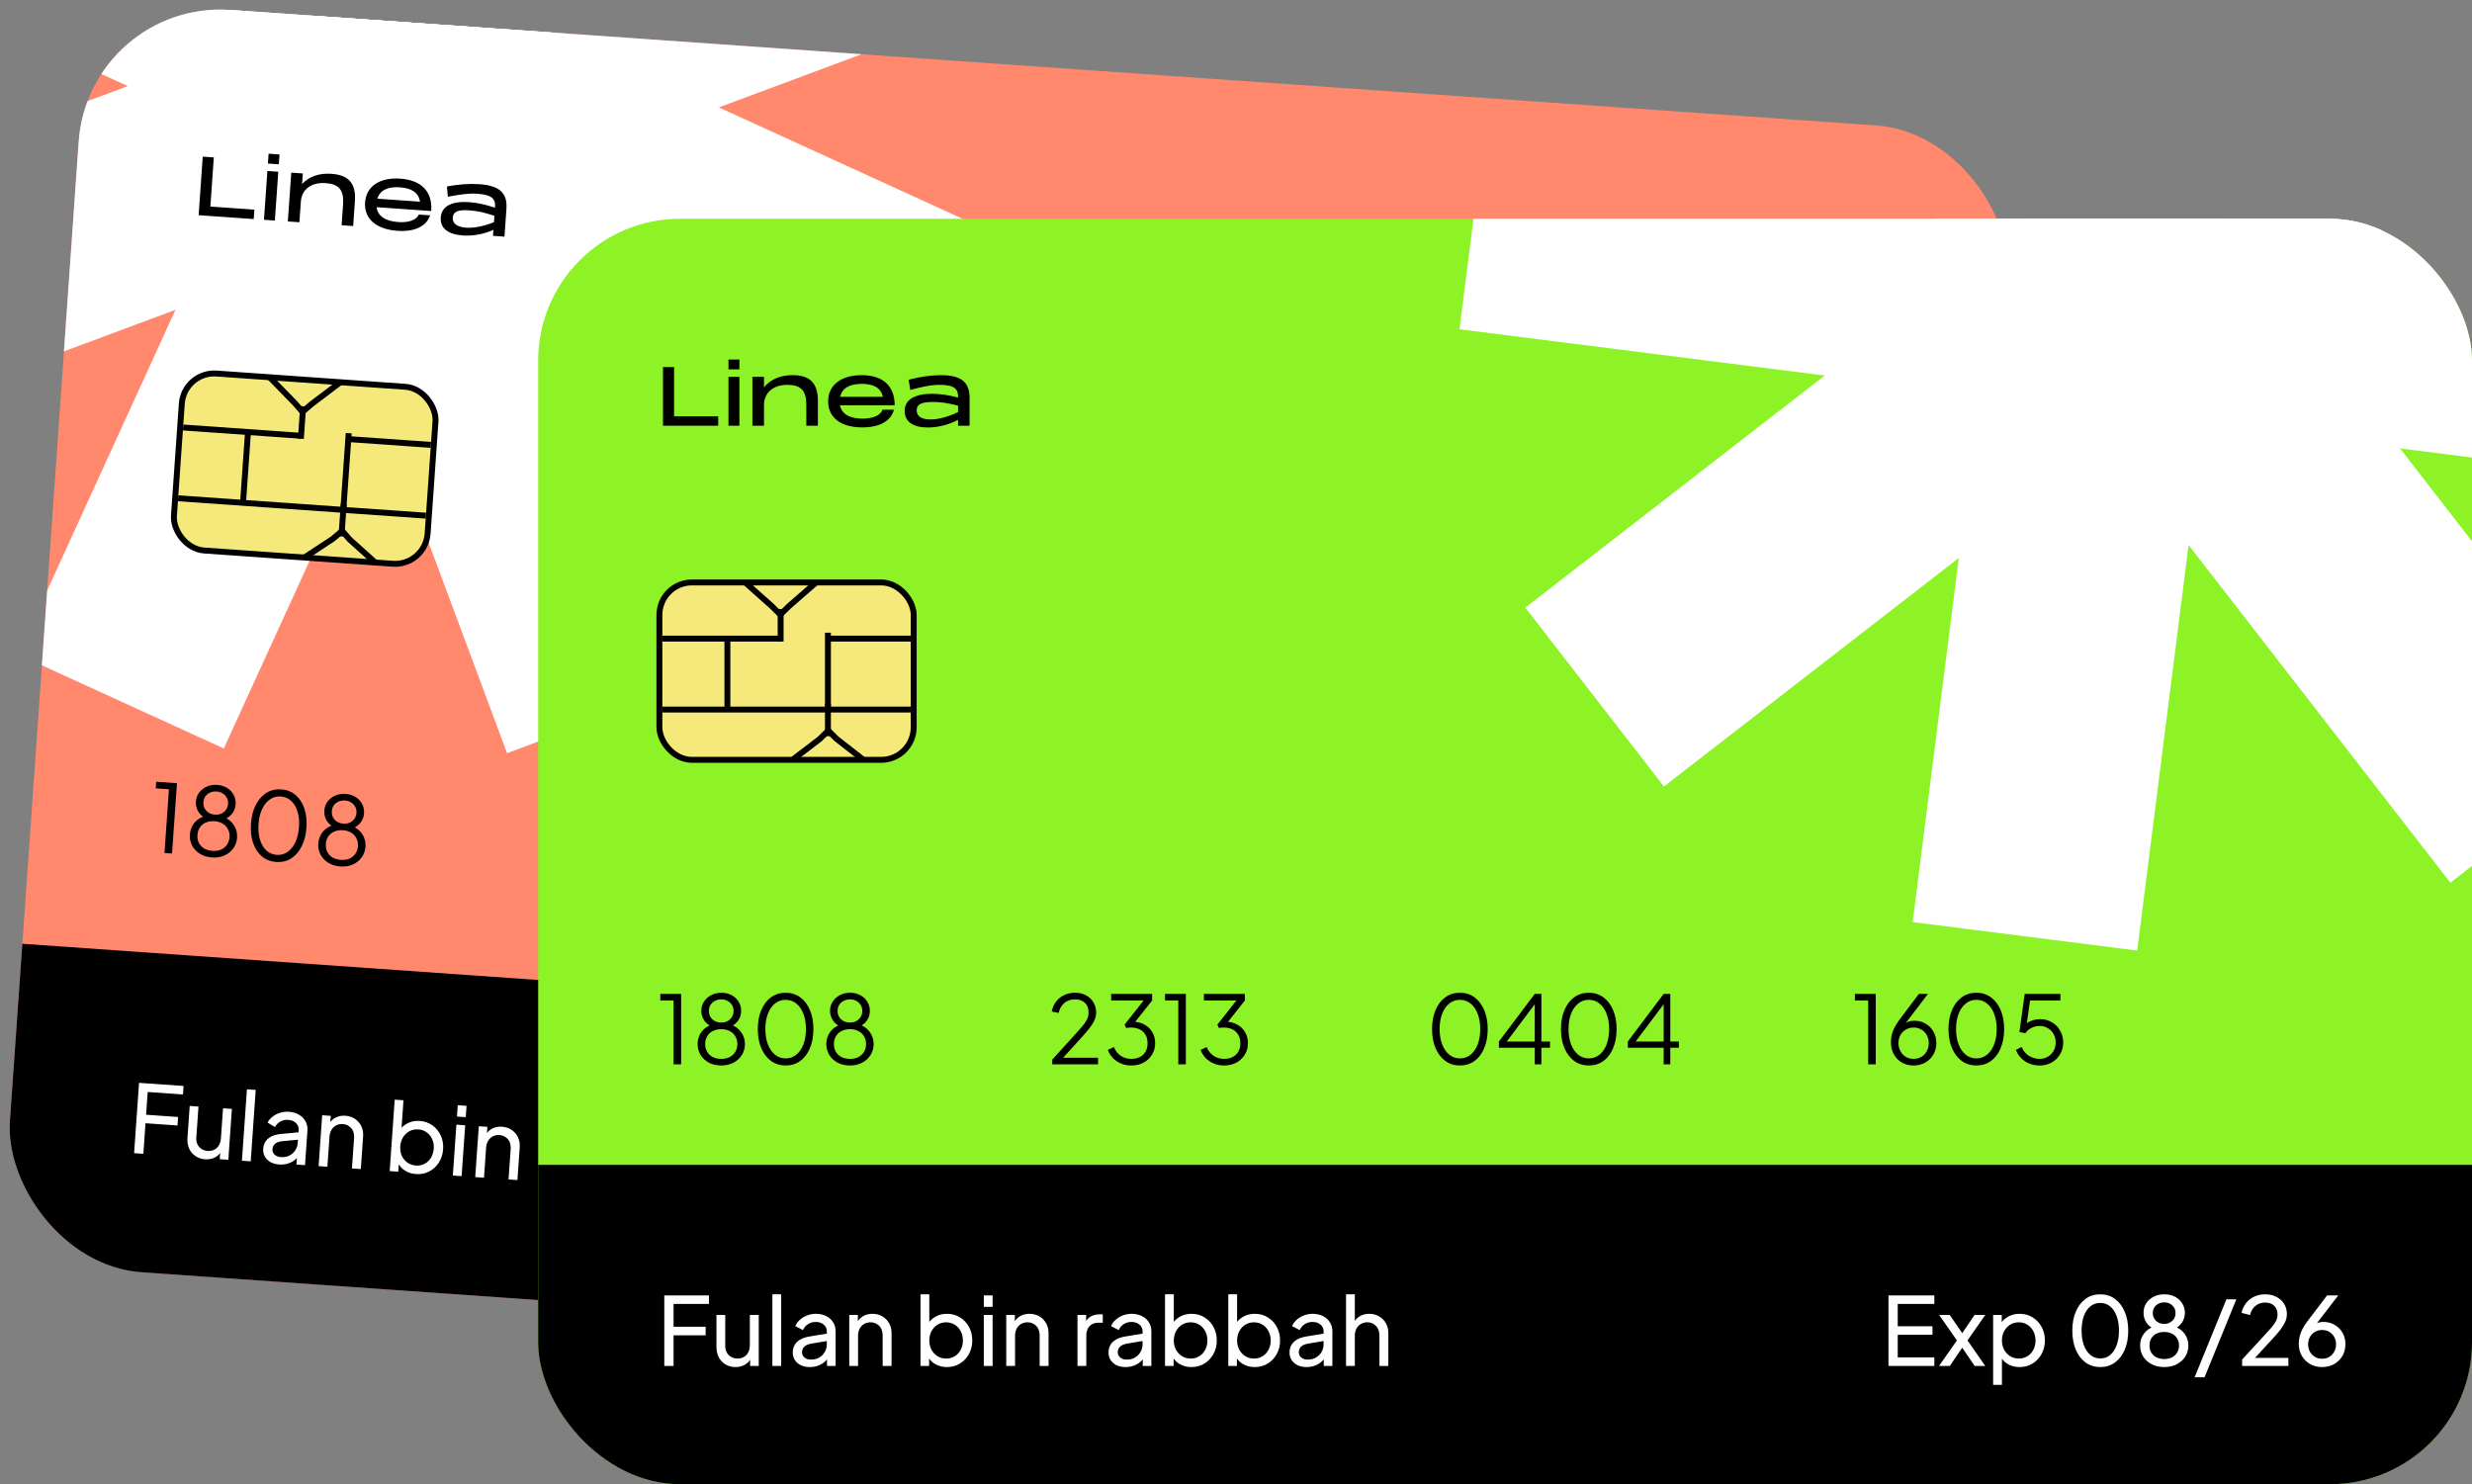 <svg width="418" height="251" viewBox="0 0 418 251" fill="none" xmlns="http://www.w3.org/2000/svg">
<rect x="0" y="0" width="418" height="251" fill="#808080" stroke="none"/>
<g clip-path="url(#clip0_33_287)">
<rect x="14.984" width="327" height="214" rx="24" transform="rotate(4.015 14.984 0)" fill="#FF886D"/>
<rect x="8.385" y="-80.249" width="38.27" height="221.562" transform="rotate(-20.435 8.385 -80.249)" fill="white"/>
<rect x="95.146" y="-90.842" width="38.27" height="221.562" transform="rotate(24.565 95.146 -90.842)" fill="white"/>
<rect x="165.587" y="-39.085" width="38.27" height="221.562" transform="rotate(69.565 165.587 -39.085)" fill="white"/>
<rect x="179.091" y="44.463" width="38.27" height="221.562" transform="rotate(114.565 179.091 44.463)" fill="white"/>
<g clip-path="url(#clip1_33_287)">
<path d="M33.588 36.392L34.283 26.49L36.154 26.622L35.571 34.931L43.014 35.454L42.903 37.046L33.588 36.392ZM44.635 37.167L45.214 28.914L47.057 29.043L46.478 37.297L44.635 37.167ZM45.302 27.657L45.419 25.995L47.262 26.124L47.146 27.786L45.302 27.657ZM48.671 37.451L49.251 29.197L51.206 29.334L51.08 31.122C52.235 29.87 53.921 29.244 56.044 29.393C58.697 29.579 60.242 30.768 60.013 34.022L59.718 38.226L57.763 38.089L58.012 34.542C58.182 32.111 57.297 31.123 55.049 30.965C52.717 30.802 51.022 31.96 50.871 34.111L50.627 37.588L48.671 37.451ZM67.179 39.031C63.604 38.779 61.54 36.993 61.734 34.227C61.928 31.462 64.265 29.97 67.7 30.211C71.164 30.454 73.153 32.306 72.916 35.686L63.684 35.038C63.861 36.524 65.147 37.4 67.339 37.554C69.141 37.681 70.395 37.207 70.825 36.283L72.738 36.417C72.104 38.253 70.196 39.242 67.179 39.031ZM63.813 33.602L71.02 34.107C70.79 32.575 69.608 31.819 67.611 31.679C65.6 31.538 64.252 32.145 63.813 33.602ZM83.712 34.914C83.82 33.378 82.744 32.909 80.663 32.763C79.238 32.663 77.734 32.895 75.729 33.273L75.57 31.536C77.519 31.167 79.395 31.032 81.043 31.148C84.451 31.387 85.823 32.62 85.634 35.316L85.304 40.022L83.363 39.886L83.433 38.88C81.839 39.596 79.99 39.944 78.259 39.822C75.717 39.644 74.404 38.555 74.529 36.768C74.663 34.868 76.395 33.979 79.356 34.187C80.697 34.281 82.189 34.611 83.697 35.123L83.712 34.914ZM76.563 36.784C76.492 37.803 77.264 38.391 78.815 38.5C80.169 38.595 81.793 38.26 83.525 37.581L83.601 36.492C81.762 35.9 80.823 35.68 79.315 35.574C77.499 35.446 76.635 35.764 76.563 36.784Z" fill="black"/>
<rect x="31.128" y="62.785" width="43" height="30" rx="5.5" transform="rotate(4.015 31.128 62.785)" fill="#F5E97C" stroke="black"/>
<path d="M30.121 84.267L59.511 86.33L60.762 86.417L72.018 87.207" stroke="black"/>
<path d="M30.961 72.296L46.356 73.377L47.011 73.423L50.912 73.697" stroke="black"/>
<path d="M58.893 74.257L68.689 74.944L69.106 74.974L72.858 75.237" stroke="black"/>
<path d="M58.963 73.259L58.324 82.356L58.297 82.743L58.052 86.227" stroke="black"/>
<path d="M41.934 73.066L41.345 81.464L41.32 81.821L41.094 85.037" stroke="black"/>
<path d="M51.262 68.709L50.968 72.907L50.955 73.086L50.877 74.195" stroke="black"/>
<path d="M57.563 64.64L52.702 68.315L52.493 68.493L51.2 69.596" stroke="black"/>
<path d="M45.592 63.8L49.847 68.158L50.026 68.364L51.141 69.647" stroke="black"/>
<path d="M57.737 90.716L58.032 86.518L58.045 86.339L58.122 85.23" stroke="black"/>
<path d="M51.472 94.286L56.298 91.11L56.506 90.932L57.8 89.829" stroke="black"/>
<path d="M63.443 95.126L59.153 91.267L58.973 91.061L57.858 89.778" stroke="black"/>
<path d="M275.85 58.397L280.551 39.091L285.877 39.465L281.173 58.771L275.85 58.397Z" fill="black"/>
<path d="M301.757 41.003C300.729 40.533 299.106 39.992 297.041 39.847C291.778 39.478 287.885 41.868 287.587 45.664C287.36 48.469 289.927 50.224 291.881 51.3C293.887 52.403 294.541 53.063 294.471 53.917C294.366 55.226 292.682 55.709 291.151 55.602C289.019 55.452 287.907 55.077 286.21 54.224L285.545 53.866L284.49 58.187C285.696 58.82 287.963 59.454 290.35 59.646C295.949 60.039 299.767 57.675 300.093 53.621C300.269 51.4 298.969 49.609 295.994 47.999C294.196 46.964 293.098 46.281 293.174 45.366C293.231 44.554 294.257 43.753 296.343 43.9C298.086 43.995 299.321 44.463 300.276 44.928L300.738 45.187L301.757 41.003Z" fill="black"/>
<path d="M315.492 41.543L311.376 41.255C310.101 41.165 309.123 41.446 308.474 42.679L299.307 60.031L304.9 60.423C304.9 60.423 305.983 58.08 306.227 57.566C306.838 57.609 312.271 57.998 313.047 58.053C313.158 58.748 313.49 61.026 313.49 61.026L318.432 61.373L315.492 41.543ZM308.076 53.702C308.596 52.608 310.582 48.389 310.582 48.389C310.547 48.439 311.099 47.288 311.419 46.574L311.661 48.284C311.661 48.284 312.353 53.02 312.497 54.012L308.076 53.702L308.076 53.702Z" fill="black"/>
<path d="M254.032 37.23L253.936 37.631C256.005 38.289 257.834 39.158 259.416 40.191L262.953 57.46L268.588 57.85L278.342 38.936L272.7 38.54L266.55 51.499L266.185 48.752C266.165 48.666 266.143 48.58 266.12 48.494L264.919 39.651C264.683 38.392 263.774 37.957 262.62 37.832L254.032 37.23Z" fill="black"/>
</g>
<path d="M27.811 144.252L28.567 133.479L26.333 133.322L26.411 132.205L29.923 132.451L29.088 144.342L27.811 144.252ZM35.843 145.008C35.077 144.955 34.402 144.752 33.817 144.401C33.244 144.04 32.8 143.576 32.487 143.009C32.186 142.431 32.059 141.797 32.108 141.105C32.161 140.35 32.421 139.689 32.888 139.123C33.366 138.558 33.981 138.184 34.731 138.001L34.708 138.337C34.161 138.052 33.75 137.66 33.475 137.159C33.201 136.648 33.083 136.116 33.122 135.563C33.163 134.978 33.349 134.467 33.679 134.03C34.009 133.593 34.433 133.26 34.952 133.029C35.482 132.788 36.067 132.69 36.705 132.735C37.354 132.78 37.919 132.954 38.401 133.255C38.883 133.545 39.251 133.935 39.506 134.423C39.772 134.901 39.883 135.439 39.842 136.034C39.8 136.63 39.603 137.151 39.251 137.597C38.9 138.032 38.455 138.354 37.916 138.562L37.923 138.225C38.641 138.511 39.192 138.967 39.576 139.592C39.97 140.219 40.141 140.91 40.088 141.665C40.039 142.357 39.82 142.967 39.43 143.496C39.052 144.015 38.548 144.412 37.919 144.689C37.301 144.956 36.61 145.062 35.843 145.008ZM35.922 143.891C36.465 143.929 36.945 143.861 37.364 143.688C37.783 143.503 38.117 143.233 38.367 142.876C38.628 142.509 38.776 142.076 38.811 141.576C38.846 141.076 38.76 140.631 38.552 140.242C38.355 139.844 38.062 139.529 37.672 139.298C37.282 139.057 36.816 138.918 36.274 138.88C35.731 138.841 35.245 138.914 34.815 139.098C34.396 139.272 34.062 139.542 33.812 139.91C33.562 140.266 33.42 140.695 33.385 141.195C33.349 141.695 33.43 142.144 33.627 142.543C33.824 142.931 34.117 143.246 34.507 143.487C34.907 143.718 35.379 143.853 35.922 143.891ZM36.352 137.762C36.746 137.79 37.103 137.735 37.422 137.597C37.743 137.448 38.004 137.237 38.205 136.962C38.417 136.678 38.537 136.338 38.565 135.945C38.592 135.551 38.521 135.204 38.349 134.903C38.188 134.603 37.959 134.362 37.662 134.181C37.365 133.989 37.02 133.88 36.627 133.852C36.233 133.824 35.87 133.884 35.539 134.032C35.219 134.17 34.954 134.376 34.742 134.65C34.541 134.925 34.427 135.259 34.399 135.652C34.371 136.046 34.438 136.398 34.598 136.709C34.769 137.01 35.003 137.256 35.3 137.448C35.608 137.63 35.958 137.735 36.352 137.762ZM46.712 145.771C45.775 145.706 44.969 145.392 44.291 144.832C43.626 144.261 43.128 143.504 42.799 142.561C42.47 141.608 42.349 140.52 42.434 139.296C42.52 138.072 42.792 137.017 43.25 136.129C43.709 135.231 44.307 134.551 45.045 134.09C45.784 133.629 46.621 133.431 47.557 133.496C48.494 133.562 49.295 133.875 49.961 134.435C50.628 134.995 51.125 135.752 51.454 136.705C51.783 137.648 51.905 138.731 51.819 139.955C51.734 141.178 51.461 142.239 51.003 143.137C50.555 144.036 49.962 144.716 49.223 145.178C48.485 145.639 47.648 145.837 46.712 145.771ZM46.796 144.574C47.477 144.622 48.087 144.456 48.627 144.077C49.167 143.698 49.606 143.152 49.945 142.438C50.285 141.713 50.489 140.856 50.559 139.866C50.628 138.877 50.545 138.005 50.309 137.25C50.074 136.485 49.715 135.883 49.233 135.442C48.751 134.992 48.165 134.742 47.473 134.693C46.792 134.646 46.182 134.811 45.642 135.19C45.103 135.559 44.663 136.105 44.324 136.83C43.985 137.544 43.781 138.396 43.711 139.386C43.643 140.364 43.726 141.236 43.961 142.001C44.196 142.766 44.554 143.374 45.036 143.825C45.528 144.277 46.115 144.526 46.796 144.574ZM57.556 146.532C56.79 146.479 56.114 146.276 55.529 145.925C54.956 145.564 54.513 145.1 54.2 144.533C53.898 143.955 53.771 143.321 53.82 142.629C53.873 141.874 54.133 141.213 54.6 140.647C55.079 140.082 55.693 139.708 56.444 139.525L56.42 139.861C55.873 139.576 55.462 139.184 55.188 138.683C54.913 138.172 54.796 137.64 54.834 137.087C54.876 136.502 55.061 135.991 55.391 135.554C55.721 135.117 56.146 134.784 56.664 134.553C57.194 134.312 57.779 134.214 58.417 134.259C59.066 134.304 59.632 134.478 60.113 134.779C60.595 135.069 60.964 135.459 61.218 135.947C61.484 136.425 61.596 136.963 61.554 137.558C61.512 138.154 61.315 138.675 60.963 139.121C60.612 139.556 60.167 139.878 59.628 140.086L59.636 139.749C60.353 140.035 60.904 140.491 61.288 141.117C61.682 141.743 61.853 142.434 61.8 143.189C61.752 143.881 61.532 144.491 61.142 145.02C60.764 145.539 60.26 145.936 59.631 146.213C59.014 146.48 58.322 146.586 57.556 146.532ZM57.634 145.415C58.177 145.453 58.657 145.385 59.076 145.212C59.495 145.027 59.83 144.757 60.079 144.4C60.34 144.033 60.488 143.6 60.523 143.1C60.558 142.6 60.472 142.155 60.264 141.766C60.068 141.368 59.774 141.053 59.384 140.822C58.995 140.581 58.529 140.442 57.986 140.404C57.443 140.365 56.957 140.438 56.527 140.622C56.108 140.796 55.774 141.066 55.524 141.434C55.274 141.79 55.132 142.219 55.097 142.719C55.062 143.219 55.142 143.668 55.339 144.067C55.536 144.455 55.83 144.77 56.219 145.011C56.62 145.242 57.092 145.377 57.634 145.415ZM58.064 139.286C58.458 139.314 58.815 139.259 59.135 139.121C59.455 138.972 59.716 138.761 59.917 138.486C60.129 138.202 60.249 137.862 60.277 137.469C60.305 137.075 60.233 136.728 60.061 136.427C59.901 136.127 59.672 135.886 59.374 135.705C59.078 135.513 58.733 135.404 58.339 135.376C57.945 135.348 57.583 135.408 57.252 135.556C56.932 135.694 56.666 135.9 56.454 136.174C56.253 136.449 56.139 136.783 56.111 137.176C56.084 137.57 56.15 137.922 56.31 138.233C56.481 138.534 56.715 138.78 57.012 138.972C57.32 139.154 57.671 139.259 58.064 139.286Z" fill="black"/>
<path d="M91.686 148.736L91.742 147.938L95.319 144.516C96.018 143.848 96.586 143.295 97.023 142.855C97.471 142.416 97.809 142.012 98.038 141.643C98.267 141.274 98.398 140.866 98.429 140.419C98.479 139.706 98.31 139.144 97.922 138.732C97.534 138.32 96.994 138.089 96.302 138.041C95.589 137.991 94.974 138.151 94.456 138.521C93.949 138.891 93.585 139.432 93.364 140.144L92.217 139.807C92.4 139.168 92.69 138.626 93.084 138.184C93.479 137.741 93.957 137.411 94.517 137.194C95.079 136.966 95.694 136.875 96.365 136.922C97.078 136.972 97.69 137.16 98.202 137.484C98.714 137.809 99.101 138.232 99.364 138.753C99.637 139.275 99.751 139.86 99.706 140.509C99.674 140.956 99.548 141.38 99.328 141.782C99.118 142.184 98.81 142.611 98.404 143.064C97.998 143.517 97.48 144.042 96.85 144.639L93.6 147.747L99.49 148.161L99.411 149.278L91.686 148.736ZM105.01 149.863C104.392 149.82 103.831 149.674 103.324 149.424C102.818 149.175 102.381 148.839 102.015 148.418C101.66 147.998 101.4 147.509 101.236 146.952L102.291 146.545C102.493 147.179 102.841 147.696 103.337 148.094C103.834 148.482 104.418 148.699 105.088 148.746C105.62 148.783 106.101 148.716 106.53 148.543C106.96 148.359 107.306 148.078 107.567 147.701C107.829 147.324 107.98 146.853 108.019 146.289C108.059 145.725 107.97 145.238 107.753 144.827C107.546 144.417 107.243 144.096 106.842 143.865C106.441 143.634 105.975 143.499 105.443 143.462C105.305 143.452 105.15 143.447 104.979 143.445C104.819 143.445 104.684 143.451 104.576 143.465L104.36 142.889L107.854 139.044L102.38 138.66L102.458 137.542L109.369 138.028L109.291 139.145L106.024 142.717L105.879 142.498C106.591 142.569 107.212 142.784 107.743 143.142C108.275 143.49 108.676 143.94 108.947 144.494C109.229 145.048 109.345 145.677 109.296 146.379C109.247 147.081 109.032 147.708 108.651 148.258C108.271 148.798 107.766 149.217 107.135 149.515C106.505 149.803 105.797 149.919 105.01 149.863ZM112.946 150.228L113.702 139.454L111.467 139.298L111.546 138.18L115.057 138.427L114.222 150.318L112.946 150.228ZM120.659 150.962C120.041 150.918 119.48 150.772 118.973 150.523C118.467 150.273 118.03 149.938 117.664 149.517C117.309 149.096 117.049 148.607 116.885 148.05L117.94 147.643C118.142 148.278 118.49 148.794 118.986 149.192C119.483 149.58 120.067 149.797 120.737 149.844C121.269 149.882 121.75 149.814 122.179 149.641C122.609 149.457 122.955 149.177 123.216 148.8C123.478 148.422 123.629 147.952 123.668 147.388C123.708 146.824 123.619 146.336 123.402 145.925C123.195 145.515 122.892 145.195 122.491 144.963C122.09 144.732 121.624 144.598 121.092 144.56C120.954 144.551 120.799 144.545 120.628 144.544C120.468 144.543 120.333 144.55 120.225 144.564L120.009 143.987L123.503 140.142L118.029 139.758L118.107 138.641L125.018 139.126L124.94 140.243L121.673 143.815L121.528 143.597C122.24 143.668 122.861 143.883 123.392 144.241C123.924 144.588 124.325 145.039 124.596 145.592C124.878 146.147 124.994 146.775 124.945 147.477C124.896 148.18 124.681 148.806 124.3 149.357C123.92 149.897 123.415 150.316 122.784 150.614C122.154 150.901 121.446 151.017 120.659 150.962Z" fill="black"/>
<path d="M160.447 153.755C159.511 153.689 158.704 153.376 158.027 152.815C157.362 152.244 156.864 151.487 156.535 150.545C156.206 149.591 156.084 148.503 156.17 147.279C156.256 146.056 156.528 145 156.986 144.113C157.445 143.214 158.043 142.535 158.781 142.073C159.519 141.612 160.357 141.414 161.293 141.48C162.229 141.545 163.031 141.858 163.697 142.418C164.364 142.978 164.861 143.735 165.19 144.688C165.519 145.631 165.641 146.714 165.555 147.938C165.469 149.162 165.197 150.222 164.738 151.121C164.29 152.019 163.697 152.7 162.959 153.161C162.221 153.622 161.384 153.82 160.447 153.755ZM160.531 152.558C161.212 152.605 161.823 152.44 162.363 152.061C162.903 151.681 163.342 151.135 163.681 150.421C164.02 149.696 164.225 148.839 164.294 147.849C164.364 146.86 164.281 145.988 164.045 145.234C163.81 144.469 163.451 143.866 162.969 143.426C162.487 142.975 161.901 142.725 161.209 142.677C160.528 142.629 159.918 142.795 159.378 143.174C158.839 143.542 158.399 144.089 158.06 144.813C157.721 145.527 157.517 146.379 157.447 147.369C157.378 148.348 157.462 149.22 157.697 149.985C157.932 150.75 158.29 151.358 158.772 151.808C159.264 152.26 159.85 152.51 160.531 152.558ZM173.077 154.449L173.274 151.639L167.225 151.215L167.297 150.177L173.911 142.558L175.028 142.636L174.464 150.68L175.916 150.782L175.843 151.82L174.391 151.718L174.194 154.527L173.077 154.449ZM168.239 150.709L168.127 150.236L173.347 150.602L173.834 143.659L174.225 143.799L168.239 150.709ZM182.191 155.281C181.254 155.215 180.448 154.902 179.771 154.341C179.105 153.77 178.607 153.014 178.278 152.071C177.949 151.118 177.828 150.029 177.914 148.805C178 147.582 178.271 146.526 178.729 145.639C179.188 144.741 179.786 144.061 180.525 143.599C181.263 143.138 182.1 142.94 183.036 143.006C183.973 143.072 184.774 143.384 185.441 143.945C186.107 144.505 186.605 145.261 186.933 146.215C187.263 147.157 187.384 148.241 187.299 149.464C187.213 150.688 186.94 151.749 186.482 152.647C186.034 153.546 185.441 154.226 184.703 154.687C183.964 155.149 183.127 155.347 182.191 155.281ZM182.275 154.084C182.956 154.132 183.566 153.966 184.106 153.587C184.646 153.208 185.085 152.661 185.424 151.947C185.764 151.222 185.968 150.365 186.038 149.376C186.107 148.386 186.024 147.514 185.788 146.76C185.553 145.995 185.195 145.392 184.712 144.952C184.231 144.501 183.644 144.251 182.952 144.203C182.271 144.155 181.661 144.321 181.121 144.7C180.582 145.068 180.143 145.615 179.803 146.34C179.464 147.054 179.26 147.905 179.191 148.895C179.122 149.874 179.205 150.746 179.44 151.511C179.675 152.276 180.033 152.884 180.515 153.335C181.007 153.786 181.594 154.036 182.275 154.084ZM194.82 155.975L195.017 153.166L188.968 152.741L189.041 151.704L195.655 144.084L196.772 144.162L196.207 152.207L197.66 152.309L197.587 153.346L196.134 153.244L195.937 156.053L194.82 155.975ZM189.982 152.235L189.871 151.762L195.09 152.128L195.577 145.185L195.968 145.325L189.982 152.235Z" fill="black"/>
<path d="M229.315 158.396L230.072 147.623L227.837 147.466L227.916 146.348L231.427 146.595L230.592 158.486L229.315 158.396ZM236.968 159.126C236.223 159.073 235.575 158.862 235.024 158.492C234.473 158.111 234.054 157.617 233.765 157.008C233.477 156.389 233.36 155.697 233.413 154.93C233.443 154.505 233.521 154.088 233.646 153.68C233.781 153.272 233.964 152.873 234.195 152.483C234.436 152.094 234.72 151.707 235.046 151.324L238.71 147.106L240.242 147.214L235.729 152.334L235.479 152.461C235.658 152.206 235.858 152.017 236.081 151.894C236.304 151.76 236.545 151.67 236.805 151.624C237.076 151.579 237.36 151.567 237.658 151.587C238.349 151.636 238.96 151.845 239.491 152.213C240.021 152.571 240.427 153.044 240.706 153.63C240.997 154.217 241.116 154.883 241.063 155.628C241.013 156.341 240.798 156.973 240.417 157.523C240.048 158.064 239.564 158.479 238.966 158.769C238.368 159.058 237.703 159.177 236.968 159.126ZM237.047 158.008C237.536 158.043 237.98 157.962 238.379 157.765C238.779 157.558 239.104 157.26 239.356 156.871C239.608 156.483 239.751 156.038 239.786 155.538C239.822 155.027 239.742 154.567 239.546 154.158C239.361 153.749 239.085 153.42 238.718 153.17C238.351 152.909 237.918 152.761 237.418 152.725C236.928 152.691 236.478 152.777 236.068 152.984C235.669 153.18 235.345 153.467 235.093 153.845C234.853 154.224 234.715 154.669 234.679 155.18C234.644 155.68 234.724 156.14 234.919 156.56C235.114 156.98 235.395 157.32 235.761 157.581C236.129 157.832 236.557 157.974 237.047 158.008ZM247.561 159.869C246.625 159.804 245.818 159.49 245.141 158.929C244.475 158.359 243.978 157.602 243.648 156.659C243.32 155.706 243.198 154.618 243.284 153.394C243.37 152.17 243.642 151.115 244.1 150.227C244.558 149.329 245.157 148.649 245.895 148.188C246.633 147.726 247.47 147.529 248.407 147.594C249.343 147.66 250.144 147.973 250.811 148.533C251.477 149.093 251.975 149.85 252.304 150.803C252.633 151.746 252.755 152.829 252.669 154.053C252.583 155.276 252.311 156.337 251.852 157.235C251.404 158.134 250.811 158.814 250.073 159.276C249.335 159.737 248.498 159.935 247.561 159.869ZM247.645 158.672C248.326 158.72 248.937 158.554 249.476 158.175C250.016 157.796 250.456 157.249 250.795 156.535C251.134 155.811 251.339 154.954 251.408 153.964C251.478 152.975 251.394 152.103 251.159 151.348C250.924 150.583 250.565 149.981 250.083 149.54C249.601 149.09 249.014 148.84 248.323 148.791C247.642 148.744 247.031 148.909 246.491 149.288C245.952 149.657 245.513 150.203 245.173 150.928C244.835 151.642 244.63 152.494 244.561 153.483C244.492 154.462 244.575 155.334 244.81 156.099C245.045 156.864 245.404 157.472 245.885 157.923C246.378 158.375 246.964 158.624 247.645 158.672ZM258.214 160.617C257.597 160.574 257.029 160.427 256.512 160.177C256.006 159.927 255.57 159.592 255.204 159.171C254.838 158.749 254.572 158.26 254.408 157.703L255.416 157.293C255.617 157.927 255.982 158.445 256.51 158.845C257.049 159.236 257.643 159.454 258.292 159.5C258.813 159.536 259.285 159.446 259.706 159.23C260.139 159.014 260.486 158.707 260.75 158.309C261.013 157.9 261.164 157.434 261.2 156.913C261.238 156.37 261.15 155.883 260.934 155.451C260.729 155.019 260.433 154.672 260.045 154.41C259.658 154.137 259.209 153.982 258.698 153.946C258.177 153.91 257.684 153.998 257.22 154.212C256.767 154.415 256.428 154.68 256.202 155.006L255.21 154.744L256.556 148.359L262.573 148.781L262.495 149.898L256.94 149.509L257.465 149.112L256.391 154.137L255.912 153.879C256.316 153.448 256.775 153.154 257.289 152.998C257.803 152.83 258.321 152.765 258.842 152.802C259.609 152.856 260.272 153.084 260.831 153.487C261.392 153.879 261.816 154.385 262.104 155.004C262.404 155.613 262.528 156.279 262.477 157.003C262.426 157.737 262.203 158.39 261.81 158.961C261.429 159.522 260.923 159.952 260.293 160.25C259.673 160.548 258.98 160.671 258.214 160.617Z" fill="black"/>
<path d="M3.781 159.607L329.978 182.504L327.878 212.43C326.95 225.652 315.479 235.619 302.256 234.691L23.941 215.155C10.719 214.227 0.752 202.756 1.68 189.534L3.781 159.607Z" fill="black"/>
<path d="M22.676 195.017L23.511 183.126L31.044 183.655L30.943 185.092L24.974 184.673L24.704 188.519L30.115 188.899L30.014 190.336L24.603 189.956L24.24 195.127L22.676 195.017ZM34.685 196.053C34.068 196.009 33.519 195.826 33.039 195.504C32.57 195.182 32.215 194.756 31.974 194.226C31.745 193.686 31.654 193.081 31.701 192.411L32.078 187.032L33.562 187.136L33.196 192.355C33.166 192.781 33.225 193.159 33.373 193.49C33.532 193.822 33.759 194.09 34.055 194.292C34.361 194.495 34.717 194.611 35.121 194.64C35.525 194.668 35.888 194.603 36.209 194.443C36.541 194.285 36.804 194.041 36.998 193.713C37.203 193.385 37.322 192.987 37.355 192.519L37.712 187.427L39.213 187.533L38.609 196.136L37.156 196.034L37.274 194.358L37.503 194.518C37.263 195.047 36.887 195.448 36.376 195.722C35.876 195.987 35.313 196.097 34.685 196.053ZM40.908 196.297L41.756 184.215L43.241 184.319L42.393 196.401L40.908 196.297ZM47.204 196.931C46.64 196.892 46.147 196.756 45.725 196.523C45.315 196.28 44.999 195.969 44.78 195.59C44.562 195.201 44.469 194.767 44.503 194.288C44.535 193.83 44.659 193.427 44.876 193.079C45.105 192.721 45.435 192.428 45.868 192.202C46.312 191.977 46.856 191.833 47.502 191.772L50.731 191.469L50.644 192.714L47.753 192.992C47.193 193.049 46.777 193.196 46.503 193.434C46.241 193.672 46.096 193.977 46.07 194.35C46.046 194.701 46.163 195.003 46.424 195.257C46.694 195.511 47.043 195.653 47.468 195.683C48.011 195.721 48.487 195.642 48.896 195.446C49.317 195.24 49.653 194.949 49.904 194.571C50.166 194.193 50.313 193.765 50.347 193.286L50.501 191.1C50.533 190.632 50.384 190.242 50.053 189.93C49.734 189.608 49.292 189.427 48.728 189.388C48.239 189.353 47.794 189.45 47.392 189.679C47.003 189.897 46.703 190.208 46.493 190.61L45.247 189.849C45.435 189.466 45.715 189.133 46.087 188.849C46.461 188.555 46.888 188.333 47.369 188.185C47.85 188.037 48.346 187.981 48.856 188.017C49.516 188.063 50.087 188.232 50.569 188.522C51.052 188.802 51.416 189.175 51.662 189.642C51.918 190.098 52.026 190.619 51.985 191.204L51.575 197.046L50.123 196.944L50.237 195.316L50.501 195.431C50.297 195.758 50.031 196.039 49.705 196.273C49.378 196.507 49.002 196.683 48.577 196.803C48.151 196.923 47.694 196.966 47.204 196.931ZM53.876 197.207L54.48 188.604L55.933 188.706L55.815 190.382L55.586 190.222C55.837 189.694 56.207 189.298 56.696 189.033C57.196 188.758 57.766 188.643 58.404 188.687C59.021 188.731 59.559 188.907 60.019 189.218C60.489 189.529 60.845 189.939 61.087 190.448C61.34 190.957 61.445 191.521 61.402 192.138L61.011 197.708L59.511 197.603L59.868 192.511C59.901 192.032 59.845 191.622 59.698 191.28C59.551 190.938 59.324 190.666 59.017 190.463C58.722 190.249 58.372 190.129 57.968 190.1C57.564 190.072 57.195 190.142 56.863 190.311C56.541 190.471 56.278 190.714 56.074 191.042C55.869 191.359 55.751 191.752 55.718 192.22L55.361 197.311L53.876 197.207ZM70.333 198.555C69.642 198.506 69.019 198.308 68.466 197.959C67.924 197.61 67.519 197.144 67.25 196.558L67.475 196.317L67.346 198.153L65.894 198.051L66.742 185.968L68.226 186.073L67.852 191.404L67.654 191.021C68.009 190.532 68.474 190.159 69.048 189.9C69.623 189.63 70.267 189.52 70.98 189.57C71.789 189.627 72.498 189.874 73.109 190.313C73.731 190.752 74.204 191.325 74.528 192.033C74.854 192.729 74.986 193.508 74.926 194.37C74.867 195.211 74.627 195.958 74.207 196.613C73.787 197.268 73.238 197.77 72.561 198.118C71.895 198.467 71.153 198.612 70.333 198.555ZM70.322 197.111C70.865 197.149 71.359 197.05 71.803 196.813C72.247 196.577 72.602 196.239 72.869 195.798C73.146 195.347 73.305 194.834 73.346 194.259C73.387 193.663 73.302 193.133 73.088 192.669C72.886 192.195 72.582 191.81 72.175 191.514C71.769 191.208 71.294 191.036 70.751 190.998C70.209 190.959 69.71 191.058 69.255 191.294C68.811 191.53 68.445 191.873 68.156 192.323C67.879 192.763 67.721 193.276 67.679 193.861C67.639 194.436 67.725 194.966 67.937 195.451C68.16 195.927 68.475 196.313 68.882 196.608C69.3 196.905 69.78 197.072 70.322 197.111ZM76.571 198.8L77.174 190.197L78.659 190.302L78.055 198.904L76.571 198.8ZM77.271 188.825L77.405 186.909L78.889 187.014L78.755 188.929L77.271 188.825ZM80.358 199.066L80.962 190.463L82.414 190.565L82.297 192.241L82.067 192.081C82.318 191.553 82.688 191.156 83.177 190.891C83.678 190.616 84.247 190.501 84.886 190.546C85.503 190.589 86.041 190.766 86.501 191.077C86.971 191.388 87.327 191.797 87.569 192.306C87.822 192.816 87.927 193.379 87.884 193.997L87.493 199.567L85.992 199.461L86.35 194.37C86.383 193.891 86.326 193.481 86.179 193.139C86.032 192.797 85.805 192.525 85.499 192.321C85.204 192.108 84.854 191.987 84.45 191.959C84.045 191.931 83.677 192.001 83.344 192.17C83.023 192.329 82.76 192.573 82.555 192.901C82.351 193.218 82.233 193.611 82.2 194.079L81.843 199.17L80.358 199.066ZM92.375 199.91L92.979 191.307L94.432 191.409L94.321 192.989L94.177 192.754C94.413 192.279 94.747 191.939 95.179 191.734C95.611 191.518 96.125 191.431 96.721 191.473L97.248 191.51L97.149 192.915L96.399 192.862C95.792 192.819 95.289 192.977 94.89 193.333C94.492 193.68 94.268 194.199 94.219 194.89L93.86 200.014L92.375 199.91ZM100.464 200.67C99.9 200.63 99.407 200.494 98.985 200.261C98.574 200.018 98.259 199.708 98.04 199.329C97.821 198.939 97.729 198.505 97.762 198.026C97.794 197.569 97.919 197.166 98.136 196.817C98.364 196.459 98.695 196.167 99.128 195.941C99.571 195.715 100.116 195.572 100.762 195.51L103.991 195.207L103.904 196.452L101.013 196.731C100.453 196.787 100.036 196.935 99.763 197.172C99.5 197.41 99.356 197.716 99.33 198.088C99.305 198.439 99.423 198.741 99.683 198.995C99.954 199.249 100.302 199.391 100.728 199.421C101.271 199.459 101.747 199.38 102.156 199.185C102.577 198.979 102.913 198.687 103.164 198.309C103.425 197.932 103.573 197.504 103.607 197.025L103.76 194.838C103.793 194.37 103.644 193.98 103.313 193.668C102.993 193.346 102.552 193.166 101.988 193.126C101.498 193.092 101.053 193.189 100.652 193.417C100.262 193.636 99.963 193.946 99.753 194.348L98.507 193.587C98.694 193.205 98.974 192.872 99.347 192.588C99.721 192.293 100.148 192.072 100.629 191.924C101.109 191.776 101.605 191.72 102.116 191.756C102.776 191.802 103.347 191.97 103.829 192.261C104.312 192.541 104.676 192.914 104.921 193.38C105.178 193.836 105.286 194.357 105.245 194.942L104.835 200.784L103.382 200.682L103.496 199.054L103.761 199.169C103.556 199.497 103.291 199.777 102.964 200.011C102.638 200.245 102.262 200.422 101.836 200.542C101.411 200.661 100.953 200.704 100.464 200.67ZM111.576 201.45C110.884 201.401 110.262 201.202 109.709 200.854C109.166 200.505 108.761 200.038 108.492 199.453L108.717 199.212L108.588 201.048L107.136 200.946L107.984 188.863L109.468 188.968L109.094 194.298L108.897 193.916C109.252 193.427 109.716 193.054 110.29 192.794C110.865 192.525 111.509 192.415 112.222 192.465C113.031 192.522 113.741 192.769 114.351 193.208C114.973 193.647 115.446 194.22 115.771 194.927C116.096 195.624 116.228 196.403 116.168 197.265C116.109 198.106 115.869 198.853 115.449 199.508C115.029 200.163 114.48 200.664 113.804 201.013C113.138 201.362 112.395 201.507 111.576 201.45ZM111.565 200.005C112.107 200.043 112.601 199.944 113.045 199.708C113.489 199.472 113.845 199.134 114.111 198.692C114.388 198.241 114.547 197.729 114.588 197.154C114.63 196.558 114.544 196.028 114.33 195.564C114.128 195.09 113.824 194.705 113.417 194.409C113.011 194.103 112.536 193.931 111.994 193.892C111.451 193.854 110.952 193.953 110.497 194.188C110.053 194.425 109.687 194.768 109.399 195.218C109.122 195.658 108.963 196.171 108.922 196.756C108.881 197.331 108.967 197.861 109.179 198.346C109.402 198.822 109.717 199.207 110.124 199.503C110.542 199.8 111.022 199.967 111.565 200.005ZM122.252 202.199C121.561 202.151 120.939 201.952 120.386 201.603C119.843 201.255 119.438 200.788 119.169 200.202L119.394 199.961L119.265 201.797L117.813 201.695L118.661 189.613L120.145 189.717L119.771 195.048L119.573 194.665C119.928 194.177 120.393 193.803 120.967 193.544C121.542 193.274 122.186 193.164 122.899 193.214C123.708 193.271 124.418 193.519 125.028 193.957C125.65 194.397 126.123 194.97 126.447 195.677C126.773 196.373 126.905 197.153 126.845 198.014C126.786 198.855 126.546 199.603 126.126 200.258C125.706 200.912 125.157 201.414 124.481 201.762C123.814 202.111 123.072 202.257 122.252 202.199ZM122.242 200.755C122.784 200.793 123.278 200.694 123.722 200.458C124.166 200.222 124.522 199.883 124.788 199.442C125.065 198.991 125.224 198.478 125.265 197.903C125.306 197.308 125.221 196.778 125.007 196.314C124.805 195.84 124.501 195.455 124.094 195.159C123.688 194.852 123.213 194.68 122.671 194.642C122.128 194.604 121.629 194.702 121.174 194.938C120.73 195.174 120.364 195.517 120.075 195.967C119.799 196.408 119.64 196.921 119.599 197.506C119.558 198.08 119.644 198.61 119.856 199.096C120.079 199.571 120.394 199.957 120.801 200.253C121.219 200.549 121.699 200.717 122.242 200.755ZM130.998 202.813C130.434 202.773 129.941 202.637 129.519 202.404C129.108 202.162 128.793 201.851 128.574 201.472C128.355 201.082 128.263 200.648 128.297 200.169C128.329 199.712 128.453 199.309 128.67 198.961C128.898 198.602 129.229 198.31 129.662 198.084C130.105 197.858 130.65 197.715 131.296 197.653L134.525 197.351L134.438 198.595L131.547 198.874C130.987 198.931 130.571 199.078 130.297 199.315C130.035 199.554 129.89 199.859 129.864 200.231C129.839 200.582 129.957 200.885 130.217 201.138C130.488 201.392 130.837 201.535 131.262 201.564C131.805 201.602 132.281 201.524 132.69 201.328C133.111 201.122 133.447 200.83 133.698 200.452C133.96 200.075 134.107 199.647 134.141 199.168L134.294 196.981C134.327 196.513 134.178 196.123 133.847 195.811C133.528 195.489 133.086 195.309 132.522 195.269C132.033 195.235 131.587 195.332 131.186 195.56C130.797 195.779 130.497 196.089 130.287 196.492L129.041 195.731C129.228 195.348 129.508 195.015 129.881 194.731C130.255 194.436 130.682 194.215 131.163 194.067C131.644 193.919 132.14 193.863 132.65 193.899C133.31 193.945 133.881 194.113 134.363 194.404C134.846 194.684 135.21 195.057 135.455 195.523C135.712 195.98 135.82 196.5 135.779 197.086L135.369 202.927L133.916 202.825L134.031 201.197L134.295 201.312C134.09 201.64 133.825 201.921 133.498 202.154C133.172 202.388 132.796 202.565 132.37 202.685C131.945 202.805 131.488 202.847 130.998 202.813ZM137.67 203.089L138.518 191.007L140.003 191.111L139.641 196.266L139.38 196.103C139.63 195.576 140 195.179 140.49 194.914C140.99 194.639 141.559 194.524 142.198 194.569C142.815 194.612 143.353 194.789 143.813 195.099C144.283 195.41 144.639 195.82 144.881 196.329C145.134 196.839 145.239 197.402 145.196 198.019L144.805 203.59L143.304 203.484L143.662 198.393C143.695 197.914 143.633 197.503 143.476 197.161C143.328 196.819 143.107 196.547 142.811 196.344C142.516 196.131 142.166 196.01 141.762 195.982C141.368 195.954 141.005 196.025 140.672 196.194C140.34 196.353 140.072 196.596 139.867 196.924C139.663 197.241 139.545 197.633 139.512 198.102L139.155 203.193L137.67 203.089Z" fill="white"/>
<path d="M229.168 209.511L230.003 197.62L237.744 198.164L237.643 199.6L231.466 199.167L231.202 202.933L237.059 203.345L236.958 204.781L231.101 204.37L230.833 208.185L237.01 208.618L236.909 210.055L229.168 209.511ZM237.698 210.11L241.017 206.012L238.318 201.508L240.106 201.634L242.413 205.549L241.503 205.485L244.303 201.928L246.107 202.055L242.805 206.138L245.487 210.657L243.699 210.531L241.424 206.618L242.318 206.681L239.518 210.238L237.698 210.11ZM246.599 213.943L247.427 202.148L248.88 202.25L248.75 204.101L248.584 203.72C248.939 203.232 249.404 202.858 249.978 202.599C250.553 202.33 251.197 202.22 251.91 202.27C252.719 202.327 253.428 202.574 254.039 203.013C254.66 203.452 255.134 204.025 255.458 204.732C255.783 205.429 255.916 206.208 255.855 207.07C255.796 207.91 255.557 208.658 255.137 209.313C254.716 209.968 254.168 210.469 253.491 210.818C252.825 211.166 252.082 211.312 251.263 211.255C250.572 211.206 249.949 211.007 249.396 210.658C248.854 210.31 248.448 209.843 248.179 209.258L248.437 209.019L248.084 214.047L246.599 213.943ZM251.252 209.81C251.795 209.848 252.288 209.749 252.733 209.513C253.177 209.277 253.532 208.938 253.798 208.497C254.076 208.046 254.235 207.534 254.275 206.959C254.317 206.363 254.231 205.833 254.018 205.369C253.816 204.895 253.512 204.51 253.105 204.214C252.698 203.908 252.224 203.735 251.681 203.697C251.139 203.659 250.64 203.758 250.185 203.993C249.741 204.229 249.374 204.573 249.086 205.023C248.809 205.463 248.65 205.976 248.609 206.561C248.569 207.136 248.655 207.666 248.867 208.151C249.09 208.627 249.405 209.012 249.812 209.308C250.229 209.605 250.71 209.772 251.252 209.81ZM264.89 212.211C263.943 212.145 263.131 211.831 262.454 211.27C261.789 210.7 261.291 209.943 260.962 209C260.633 208.047 260.511 206.958 260.597 205.735C260.683 204.511 260.955 203.455 261.413 202.568C261.872 201.67 262.47 200.99 263.208 200.529C263.946 200.067 264.789 199.87 265.736 199.936C266.683 200.003 267.49 200.316 268.156 200.876C268.822 201.436 269.32 202.193 269.649 203.146C269.989 204.089 270.116 205.173 270.03 206.397C269.944 207.62 269.672 208.681 269.213 209.579C268.755 210.477 268.151 211.157 267.402 211.617C266.664 212.079 265.827 212.277 264.89 212.211ZM264.992 210.759C265.631 210.803 266.197 210.651 266.693 210.301C267.188 209.94 267.589 209.417 267.893 208.733C268.209 208.049 268.399 207.234 268.466 206.287C268.532 205.34 268.457 204.506 268.241 203.785C268.035 203.065 267.705 202.496 267.254 202.08C266.812 201.664 266.272 201.433 265.634 201.389C264.996 201.344 264.429 201.496 263.934 201.847C263.439 202.197 263.033 202.714 262.718 203.397C262.413 204.082 262.228 204.897 262.161 205.844C262.096 206.781 262.166 207.609 262.372 208.329C262.589 209.05 262.917 209.624 263.358 210.05C263.809 210.478 264.354 210.714 264.992 210.759ZM275.674 212.968C274.876 212.912 274.18 212.703 273.585 212.34C273.001 211.978 272.552 211.514 272.239 210.947C271.937 210.369 271.81 209.74 271.858 209.059C271.912 208.293 272.172 207.638 272.638 207.093C273.104 206.548 273.718 206.18 274.48 205.987L274.42 206.384C273.872 206.121 273.455 205.734 273.17 205.222C272.897 204.7 272.78 204.152 272.82 203.577C272.863 202.971 273.05 202.444 273.381 201.996C273.722 201.55 274.163 201.212 274.703 200.983C275.254 200.743 275.865 200.647 276.535 200.694C277.206 200.741 277.792 200.916 278.295 201.219C278.798 201.521 279.181 201.922 279.446 202.422C279.721 202.912 279.838 203.46 279.795 204.067C279.753 204.673 279.55 205.204 279.186 205.66C278.833 206.116 278.383 206.443 277.834 206.64L277.816 206.221C278.554 206.519 279.115 206.976 279.5 207.591C279.885 208.195 280.051 208.875 279.998 209.631C279.95 210.312 279.732 210.916 279.342 211.445C278.963 211.964 278.454 212.361 277.814 212.637C277.185 212.914 276.472 213.024 275.674 212.968ZM275.769 211.611C276.269 211.646 276.712 211.581 277.098 211.416C277.484 211.251 277.79 211.005 278.016 210.678C278.253 210.342 278.388 209.951 278.419 209.504C278.451 209.046 278.373 208.64 278.184 208.284C278.007 207.919 277.738 207.633 277.378 207.426C277.019 207.208 276.59 207.082 276.09 207.047C275.589 207.011 275.141 207.076 274.745 207.241C274.36 207.396 274.054 207.641 273.827 207.978C273.601 208.305 273.472 208.697 273.44 209.154C273.408 209.601 273.481 210.007 273.659 210.373C273.837 210.727 274.106 211.013 274.465 211.231C274.834 211.449 275.269 211.576 275.769 211.611ZM276.185 205.69C276.547 205.715 276.871 205.658 277.159 205.518C277.458 205.378 277.701 205.182 277.89 204.927C278.08 204.663 278.188 204.35 278.213 203.988C278.238 203.626 278.175 203.306 278.024 203.028C277.872 202.75 277.658 202.527 277.381 202.357C277.116 202.178 276.802 202.076 276.44 202.051C276.068 202.025 275.732 202.081 275.434 202.221C275.136 202.35 274.893 202.541 274.704 202.795C274.515 203.049 274.408 203.357 274.382 203.719C274.357 204.081 274.42 204.406 274.571 204.694C274.722 204.972 274.936 205.201 275.212 205.381C275.488 205.561 275.812 205.664 276.185 205.69ZM280.675 215.051L286.961 202.276L288.637 202.394L282.351 215.169L280.675 215.051ZM288.823 213.698L288.899 212.613L292.437 209.285C293.134 208.639 293.69 208.106 294.105 207.686C294.53 207.266 294.845 206.887 295.051 206.549C295.256 206.211 295.373 205.844 295.4 205.451C295.446 204.802 295.29 204.288 294.931 203.91C294.573 203.532 294.08 203.321 293.452 203.277C292.813 203.232 292.258 203.38 291.785 203.721C291.312 204.052 290.968 204.546 290.75 205.205L289.356 204.738C289.539 204.109 289.833 203.574 290.238 203.132C290.643 202.69 291.132 202.36 291.703 202.144C292.274 201.927 292.89 201.842 293.549 201.888C294.273 201.939 294.896 202.127 295.418 202.453C295.952 202.768 296.356 203.187 296.629 203.709C296.914 204.231 297.032 204.822 296.986 205.482C296.956 205.918 296.835 206.337 296.625 206.74C296.415 207.142 296.118 207.565 295.734 208.008C295.351 208.441 294.856 208.941 294.25 209.508L291.089 212.494L296.723 212.89L296.628 214.246L288.823 213.698ZM302.306 214.837C301.54 214.784 300.871 214.566 300.299 214.183C299.738 213.802 299.307 213.306 299.008 212.697C298.709 212.077 298.587 211.39 298.64 210.634C298.669 210.219 298.745 209.813 298.87 209.415C298.994 209.018 299.177 208.619 299.419 208.219C299.661 207.819 299.962 207.407 300.323 206.983L303.984 202.813L305.868 202.946L301.392 207.989L301.107 207.936C301.281 207.735 301.468 207.582 301.668 207.479C301.878 207.376 302.097 207.306 302.324 207.268C302.562 207.231 302.809 207.222 303.064 207.24C303.766 207.289 304.383 207.498 304.913 207.867C305.454 208.226 305.865 208.698 306.145 209.284C306.435 209.872 306.554 210.532 306.503 211.266C306.451 212.001 306.235 212.648 305.853 213.21C305.472 213.76 304.972 214.185 304.352 214.484C303.744 214.773 303.062 214.89 302.306 214.837ZM302.405 213.433C302.852 213.464 303.258 213.391 303.623 213.214C303.989 213.025 304.287 212.752 304.515 212.394C304.754 212.037 304.889 211.629 304.921 211.171C304.955 210.693 304.883 210.271 304.706 209.905C304.529 209.529 304.272 209.223 303.936 208.985C303.6 208.748 303.203 208.613 302.745 208.581C302.299 208.549 301.887 208.627 301.51 208.815C301.133 209.002 300.831 209.27 300.604 209.617C300.377 209.954 300.247 210.362 300.213 210.841C300.181 211.299 300.253 211.721 300.429 212.107C300.616 212.495 300.877 212.807 301.213 213.044C301.561 213.272 301.958 213.401 302.405 213.433Z" fill="white"/>
</g>
<g clip-path="url(#clip2_33_287)">
<rect x="91" y="37" width="327" height="214" rx="24" fill="#8DF326"/>
<path d="M112.106 72V62.074H113.982V70.404H121.444V72H112.106ZM123.18 72V63.726H125.028V72H123.18ZM123.18 62.466V60.8H125.028V62.466H123.18ZM127.227 72V63.726H129.187V65.518C130.251 64.188 131.889 63.446 134.017 63.446C136.677 63.446 138.301 64.524 138.301 67.786V72H136.341V68.444C136.341 66.008 135.389 65.084 133.135 65.084C130.797 65.084 129.187 66.358 129.187 68.514V72H127.227ZM145.8 72.28C142.216 72.28 140.032 70.642 140.032 67.87C140.032 65.098 142.258 63.446 145.702 63.446C149.174 63.446 151.288 65.154 151.288 68.542H142.034C142.314 70.012 143.658 70.796 145.856 70.796C147.662 70.796 148.88 70.236 149.244 69.284H151.162C150.658 71.16 148.824 72.28 145.8 72.28ZM142.062 67.1H149.286C148.95 65.588 147.718 64.916 145.716 64.916C143.7 64.916 142.398 65.616 142.062 67.1ZM162.004 67.016C162.004 65.476 160.898 65.084 158.812 65.084C157.384 65.084 155.9 65.42 153.926 65.938L153.646 64.216C155.564 63.712 157.426 63.446 159.078 63.446C162.494 63.446 163.95 64.58 163.95 67.282V72H162.004V70.992C160.464 71.818 158.644 72.294 156.908 72.294C154.36 72.294 152.974 71.3 152.974 69.508C152.974 67.604 154.64 66.596 157.608 66.596C158.952 66.596 160.464 66.82 162.004 67.226V67.016ZM155.004 69.382C155.004 70.404 155.816 70.936 157.37 70.936C158.728 70.936 160.324 70.488 162.004 69.69V68.598C160.128 68.136 159.176 67.982 157.664 67.982C155.844 67.982 155.004 68.36 155.004 69.382Z" fill="black"/>
<rect x="111.5" y="98.5" width="43" height="30" rx="5.5" fill="#F5E97C" stroke="black"/>
<path d="M112 120H141.463H142.716H154" stroke="black"/>
<path d="M112 108H127.433H128.09H132" stroke="black"/>
<path d="M140 108H149.821H150.239H154" stroke="black"/>
<path d="M140 107L140 116.119L140 116.507L140 120" stroke="black"/>
<path d="M123 108L123 116.418L123 116.776L123 120" stroke="black"/>
<path d="M132 103L132 107.209L132 107.388L132 108.5" stroke="black"/>
<path d="M138 98.5L133.408 102.507L133.213 102.698L132 103.889" stroke="black"/>
<path d="M126 98.5L130.549 102.549L130.743 102.743L131.945 103.945" stroke="black"/>
<path d="M140 124.5L140 120.291L140 120.112L140 119" stroke="black"/>
<path d="M134 128.5L138.592 124.993L138.787 124.802L140 123.611" stroke="black"/>
<path d="M146 128.5L141.451 124.951L141.257 124.757L140.055 123.555" stroke="black"/>
<path d="M355.314 76.988L358.652 57.4H363.991L360.651 76.988H355.314Z" fill="black"/>
<path d="M379.94 57.823C378.882 57.426 377.225 57 375.155 57C369.879 57 366.163 59.657 366.131 63.464C366.101 66.279 368.784 67.849 370.809 68.786C372.888 69.746 373.586 70.359 373.576 71.216C373.563 72.529 371.917 73.128 370.382 73.128C368.245 73.128 367.11 72.832 365.356 72.1L364.668 71.789L363.919 76.174C365.166 76.721 367.472 77.195 369.866 77.219C375.479 77.219 379.122 74.593 379.164 70.527C379.183 68.298 377.761 66.603 374.681 65.205C372.815 64.299 371.672 63.694 371.684 62.776C371.684 61.962 372.651 61.092 374.742 61.092C376.487 61.064 377.752 61.445 378.738 61.842L379.216 62.068L379.94 57.823Z" fill="black"/>
<path d="M393.679 57.4H389.553C388.275 57.4 387.319 57.749 386.757 59.025L378.828 76.975H384.435C384.435 76.975 385.351 74.562 385.559 74.032C386.171 74.032 391.618 74.04 392.396 74.04C392.556 74.726 393.046 76.975 393.046 76.975H398L393.679 57.4ZM387.133 70.049C387.575 68.92 389.26 64.573 389.26 64.573C389.229 64.625 389.699 63.439 389.968 62.703L390.329 64.392C390.329 64.392 391.351 69.068 391.565 70.048H387.133V70.049Z" fill="black"/>
<path d="M332.068 57.4L332 57.808C334.111 58.319 335.996 59.058 337.646 59.978L342.383 76.957L348.032 76.951L356.438 57.4H350.782L345.555 70.758L344.998 68.043C344.972 67.959 344.944 67.875 344.915 67.791L343.097 59.054C342.774 57.814 341.837 57.443 340.677 57.4H332.068Z" fill="black"/>
<rect x="351.267" y="-63.862" width="38.27" height="221.562" transform="rotate(7.22 351.267 -63.862)" fill="white"/>
<rect x="433.033" y="-32.976" width="38.27" height="221.562" transform="rotate(52.22 433.033 -32.976)" fill="white"/>
<rect x="471.405" y="45.563" width="38.27" height="221.562" transform="rotate(97.22 471.405 45.563)" fill="white"/>
<rect x="444.588" y="125.834" width="38.27" height="221.562" transform="rotate(142.22 444.588 125.834)" fill="white"/>
<path d="M113.896 180V169.2H111.656V168.08H115.176V180H113.896ZM121.962 180.192C121.194 180.192 120.506 180.037 119.898 179.728C119.3 179.408 118.826 178.976 118.474 178.432C118.132 177.877 117.962 177.253 117.962 176.56C117.962 175.803 118.175 175.125 118.602 174.528C119.039 173.931 119.626 173.515 120.362 173.28V173.616C119.796 173.371 119.359 173.008 119.049 172.528C118.74 172.037 118.586 171.515 118.586 170.96C118.586 170.373 118.735 169.851 119.034 169.392C119.332 168.933 119.732 168.571 120.234 168.304C120.746 168.027 121.322 167.888 121.962 167.888C122.612 167.888 123.188 168.021 123.69 168.288C124.191 168.544 124.586 168.907 124.874 169.376C125.172 169.835 125.322 170.363 125.322 170.96C125.322 171.557 125.162 172.091 124.842 172.56C124.522 173.019 124.1 173.371 123.578 173.616L123.562 173.28C124.298 173.515 124.879 173.931 125.306 174.528C125.743 175.125 125.962 175.803 125.962 176.56C125.962 177.253 125.786 177.877 125.434 178.432C125.092 178.976 124.618 179.408 124.01 179.728C123.412 180.037 122.73 180.192 121.962 180.192ZM121.962 179.072C122.506 179.072 122.98 178.971 123.386 178.768C123.791 178.555 124.106 178.261 124.33 177.888C124.564 177.504 124.682 177.061 124.682 176.56C124.682 176.059 124.564 175.621 124.33 175.248C124.106 174.864 123.791 174.571 123.386 174.368C122.98 174.155 122.506 174.048 121.962 174.048C121.418 174.048 120.938 174.155 120.522 174.368C120.116 174.571 119.802 174.864 119.578 175.248C119.354 175.621 119.242 176.059 119.242 176.56C119.242 177.061 119.354 177.504 119.578 177.888C119.802 178.261 120.116 178.555 120.522 178.768C120.938 178.971 121.418 179.072 121.962 179.072ZM121.962 172.928C122.356 172.928 122.708 172.848 123.018 172.688C123.327 172.517 123.572 172.288 123.754 172C123.946 171.701 124.042 171.355 124.042 170.96C124.042 170.565 123.946 170.224 123.754 169.936C123.572 169.648 123.327 169.424 123.018 169.264C122.708 169.093 122.356 169.008 121.962 169.008C121.567 169.008 121.21 169.093 120.89 169.264C120.58 169.424 120.33 169.648 120.138 169.936C119.956 170.224 119.866 170.565 119.866 170.96C119.866 171.355 119.956 171.701 120.138 172C120.33 172.288 120.58 172.517 120.89 172.688C121.21 172.848 121.567 172.928 121.962 172.928ZM132.856 180.192C131.918 180.192 131.091 179.936 130.376 179.424C129.672 178.901 129.123 178.181 128.728 177.264C128.334 176.336 128.136 175.259 128.136 174.032C128.136 172.805 128.334 171.733 128.728 170.816C129.123 169.888 129.672 169.168 130.376 168.656C131.08 168.144 131.902 167.888 132.84 167.888C133.779 167.888 134.6 168.144 135.304 168.656C136.008 169.168 136.558 169.888 136.952 170.816C137.347 171.733 137.544 172.805 137.544 174.032C137.544 175.259 137.347 176.336 136.952 177.264C136.568 178.192 136.024 178.912 135.32 179.424C134.616 179.936 133.795 180.192 132.856 180.192ZM132.856 178.992C133.539 178.992 134.136 178.784 134.648 178.368C135.16 177.952 135.56 177.376 135.848 176.64C136.136 175.893 136.28 175.024 136.28 174.032C136.28 173.04 136.136 172.176 135.848 171.44C135.56 170.693 135.16 170.117 134.648 169.712C134.136 169.296 133.534 169.088 132.84 169.088C132.158 169.088 131.56 169.296 131.048 169.712C130.536 170.117 130.136 170.693 129.848 171.44C129.56 172.176 129.416 173.04 129.416 174.032C129.416 175.013 129.56 175.877 129.848 176.624C130.136 177.371 130.536 177.952 131.048 178.368C131.571 178.784 132.174 178.992 132.856 178.992ZM143.727 180.192C142.959 180.192 142.271 180.037 141.663 179.728C141.066 179.408 140.591 178.976 140.239 178.432C139.898 177.877 139.727 177.253 139.727 176.56C139.727 175.803 139.94 175.125 140.367 174.528C140.804 173.931 141.391 173.515 142.127 173.28V173.616C141.562 173.371 141.124 173.008 140.815 172.528C140.506 172.037 140.351 171.515 140.351 170.96C140.351 170.373 140.5 169.851 140.799 169.392C141.098 168.933 141.498 168.571 141.999 168.304C142.511 168.027 143.087 167.888 143.727 167.888C144.378 167.888 144.954 168.021 145.455 168.288C145.956 168.544 146.351 168.907 146.639 169.376C146.938 169.835 147.087 170.363 147.087 170.96C147.087 171.557 146.927 172.091 146.607 172.56C146.287 173.019 145.866 173.371 145.343 173.616L145.327 173.28C146.063 173.515 146.644 173.931 147.071 174.528C147.508 175.125 147.727 175.803 147.727 176.56C147.727 177.253 147.551 177.877 147.199 178.432C146.858 178.976 146.383 179.408 145.775 179.728C145.178 180.037 144.495 180.192 143.727 180.192ZM143.727 179.072C144.271 179.072 144.746 178.971 145.151 178.768C145.556 178.555 145.871 178.261 146.095 177.888C146.33 177.504 146.447 177.061 146.447 176.56C146.447 176.059 146.33 175.621 146.095 175.248C145.871 174.864 145.556 174.571 145.151 174.368C144.746 174.155 144.271 174.048 143.727 174.048C143.183 174.048 142.703 174.155 142.287 174.368C141.882 174.571 141.567 174.864 141.343 175.248C141.119 175.621 141.007 176.059 141.007 176.56C141.007 177.061 141.119 177.504 141.343 177.888C141.567 178.261 141.882 178.555 142.287 178.768C142.703 178.971 143.183 179.072 143.727 179.072ZM143.727 172.928C144.122 172.928 144.474 172.848 144.783 172.688C145.092 172.517 145.338 172.288 145.519 172C145.711 171.701 145.807 171.355 145.807 170.96C145.807 170.565 145.711 170.224 145.519 169.936C145.338 169.648 145.092 169.424 144.783 169.264C144.474 169.093 144.122 169.008 143.727 169.008C143.332 169.008 142.975 169.093 142.655 169.264C142.346 169.424 142.095 169.648 141.903 169.936C141.722 170.224 141.631 170.565 141.631 170.96C141.631 171.355 141.722 171.701 141.903 172C142.095 172.288 142.346 172.517 142.655 172.688C142.975 172.848 143.332 172.928 143.727 172.928Z" fill="black"/>
<path d="M177.928 180V179.2L181.256 175.536C181.907 174.821 182.435 174.229 182.84 173.76C183.256 173.291 183.565 172.864 183.768 172.48C183.971 172.096 184.072 171.68 184.072 171.232C184.072 170.517 183.864 169.968 183.448 169.584C183.032 169.2 182.477 169.008 181.784 169.008C181.069 169.008 180.467 169.211 179.976 169.616C179.496 170.021 179.171 170.587 179 171.312L177.832 171.056C177.971 170.405 178.221 169.845 178.584 169.376C178.947 168.907 179.4 168.544 179.944 168.288C180.488 168.021 181.096 167.888 181.768 167.888C182.483 167.888 183.107 168.032 183.64 168.32C184.173 168.608 184.589 169.003 184.888 169.504C185.197 170.005 185.352 170.581 185.352 171.232C185.352 171.68 185.256 172.112 185.064 172.528C184.883 172.944 184.605 173.392 184.232 173.872C183.859 174.352 183.379 174.912 182.792 175.552L179.768 178.88H185.672V180H177.928ZM191.298 180.192C190.679 180.192 190.108 180.085 189.586 179.872C189.063 179.659 188.604 179.355 188.21 178.96C187.826 178.565 187.532 178.096 187.33 177.552L188.354 177.072C188.599 177.691 188.983 178.181 189.506 178.544C190.028 178.896 190.626 179.072 191.298 179.072C191.831 179.072 192.306 178.971 192.722 178.768C193.138 178.555 193.463 178.251 193.698 177.856C193.932 177.461 194.05 176.981 194.05 176.416C194.05 175.851 193.927 175.371 193.682 174.976C193.447 174.581 193.122 174.283 192.706 174.08C192.29 173.877 191.815 173.776 191.282 173.776C191.143 173.776 190.988 173.781 190.818 173.792C190.658 173.803 190.524 173.819 190.418 173.84L190.162 173.28L193.378 169.2H187.89V168.08H194.818V169.2L191.81 172.992L191.65 172.784C192.364 172.805 192.999 172.976 193.554 173.296C194.108 173.605 194.54 174.027 194.85 174.56C195.17 175.093 195.33 175.712 195.33 176.416C195.33 177.12 195.159 177.76 194.818 178.336C194.476 178.901 194.002 179.355 193.394 179.696C192.786 180.027 192.087 180.192 191.298 180.192ZM199.24 180V169.2H197V168.08H200.52V180H199.24ZM206.985 180.192C206.367 180.192 205.796 180.085 205.273 179.872C204.751 179.659 204.292 179.355 203.897 178.96C203.513 178.565 203.22 178.096 203.017 177.552L204.041 177.072C204.287 177.691 204.671 178.181 205.193 178.544C205.716 178.896 206.313 179.072 206.985 179.072C207.519 179.072 207.993 178.971 208.409 178.768C208.825 178.555 209.151 178.251 209.385 177.856C209.62 177.461 209.737 176.981 209.737 176.416C209.737 175.851 209.615 175.371 209.369 174.976C209.135 174.581 208.809 174.283 208.393 174.08C207.977 173.877 207.503 173.776 206.969 173.776C206.831 173.776 206.676 173.781 206.505 173.792C206.345 173.803 206.212 173.819 206.105 173.84L205.849 173.28L209.065 169.2H203.577V168.08H210.505V169.2L207.497 172.992L207.337 172.784C208.052 172.805 208.687 172.976 209.241 173.296C209.796 173.605 210.228 174.027 210.537 174.56C210.857 175.093 211.017 175.712 211.017 176.416C211.017 177.12 210.847 177.76 210.505 178.336C210.164 178.901 209.689 179.355 209.081 179.696C208.473 180.027 207.775 180.192 206.985 180.192Z" fill="black"/>
<path d="M246.872 180.192C245.933 180.192 245.107 179.936 244.392 179.424C243.688 178.901 243.139 178.181 242.744 177.264C242.349 176.336 242.152 175.259 242.152 174.032C242.152 172.805 242.349 171.733 242.744 170.816C243.139 169.888 243.688 169.168 244.392 168.656C245.096 168.144 245.917 167.888 246.856 167.888C247.795 167.888 248.616 168.144 249.32 168.656C250.024 169.168 250.573 169.888 250.968 170.816C251.363 171.733 251.56 172.805 251.56 174.032C251.56 175.259 251.363 176.336 250.968 177.264C250.584 178.192 250.04 178.912 249.336 179.424C248.632 179.936 247.811 180.192 246.872 180.192ZM246.872 178.992C247.555 178.992 248.152 178.784 248.664 178.368C249.176 177.952 249.576 177.376 249.864 176.64C250.152 175.893 250.296 175.024 250.296 174.032C250.296 173.04 250.152 172.176 249.864 171.44C249.576 170.693 249.176 170.117 248.664 169.712C248.152 169.296 247.549 169.088 246.856 169.088C246.173 169.088 245.576 169.296 245.064 169.712C244.552 170.117 244.152 170.693 243.864 171.44C243.576 172.176 243.432 173.04 243.432 174.032C243.432 175.013 243.576 175.877 243.864 176.624C244.152 177.371 244.552 177.952 245.064 178.368C245.587 178.784 246.189 178.992 246.872 178.992ZM259.519 180V177.184H253.455V176.144L259.519 168.08H260.639V176.144H262.095V177.184H260.639V180H259.519ZM254.431 176.608L254.287 176.144H259.519V169.184L259.919 169.296L254.431 176.608ZM268.669 180.192C267.73 180.192 266.904 179.936 266.189 179.424C265.485 178.901 264.936 178.181 264.541 177.264C264.146 176.336 263.949 175.259 263.949 174.032C263.949 172.805 264.146 171.733 264.541 170.816C264.936 169.888 265.485 169.168 266.189 168.656C266.893 168.144 267.714 167.888 268.653 167.888C269.592 167.888 270.413 168.144 271.117 168.656C271.821 169.168 272.37 169.888 272.765 170.816C273.16 171.733 273.357 172.805 273.357 174.032C273.357 175.259 273.16 176.336 272.765 177.264C272.381 178.192 271.837 178.912 271.133 179.424C270.429 179.936 269.608 180.192 268.669 180.192ZM268.669 178.992C269.352 178.992 269.949 178.784 270.461 178.368C270.973 177.952 271.373 177.376 271.661 176.64C271.949 175.893 272.093 175.024 272.093 174.032C272.093 173.04 271.949 172.176 271.661 171.44C271.373 170.693 270.973 170.117 270.461 169.712C269.949 169.296 269.346 169.088 268.653 169.088C267.97 169.088 267.373 169.296 266.861 169.712C266.349 170.117 265.949 170.693 265.661 171.44C265.373 172.176 265.229 173.04 265.229 174.032C265.229 175.013 265.373 175.877 265.661 176.624C265.949 177.371 266.349 177.952 266.861 178.368C267.384 178.784 267.986 178.992 268.669 178.992ZM281.316 180V177.184H275.252V176.144L281.316 168.08H282.436V176.144H283.892V177.184H282.436V180H281.316ZM276.228 176.608L276.084 176.144H281.316V169.184L281.716 169.296L276.228 176.608Z" fill="black"/>
<path d="M315.896 180V169.2H313.656V168.08H317.176V180H315.896ZM323.581 180.192C322.835 180.192 322.173 180.027 321.597 179.696C321.021 179.355 320.568 178.891 320.237 178.304C319.907 177.707 319.741 177.024 319.741 176.256C319.741 175.829 319.789 175.408 319.885 174.992C319.992 174.576 320.147 174.165 320.349 173.76C320.563 173.355 320.819 172.949 321.117 172.544L324.477 168.08H326.013L321.869 173.504L321.629 173.648C321.789 173.381 321.976 173.179 322.189 173.04C322.403 172.891 322.637 172.784 322.893 172.72C323.16 172.656 323.443 172.624 323.741 172.624C324.435 172.624 325.059 172.789 325.613 173.12C326.168 173.44 326.605 173.883 326.925 174.448C327.256 175.013 327.421 175.669 327.421 176.416C327.421 177.131 327.251 177.776 326.909 178.352C326.579 178.917 326.125 179.365 325.549 179.696C324.973 180.027 324.317 180.192 323.581 180.192ZM323.581 179.072C324.072 179.072 324.509 178.96 324.893 178.736C325.277 178.501 325.581 178.181 325.805 177.776C326.029 177.371 326.141 176.917 326.141 176.416C326.141 175.904 326.029 175.451 325.805 175.056C325.592 174.661 325.293 174.352 324.909 174.128C324.525 173.893 324.083 173.776 323.581 173.776C323.091 173.776 322.648 173.893 322.253 174.128C321.869 174.352 321.565 174.661 321.341 175.056C321.128 175.451 321.021 175.904 321.021 176.416C321.021 176.917 321.133 177.371 321.357 177.776C321.581 178.181 321.885 178.501 322.269 178.736C322.653 178.96 323.091 179.072 323.581 179.072ZM334.2 180.192C333.261 180.192 332.435 179.936 331.72 179.424C331.016 178.901 330.467 178.181 330.072 177.264C329.677 176.336 329.48 175.259 329.48 174.032C329.48 172.805 329.677 171.733 330.072 170.816C330.467 169.888 331.016 169.168 331.72 168.656C332.424 168.144 333.245 167.888 334.184 167.888C335.123 167.888 335.944 168.144 336.648 168.656C337.352 169.168 337.901 169.888 338.296 170.816C338.691 171.733 338.888 172.805 338.888 174.032C338.888 175.259 338.691 176.336 338.296 177.264C337.912 178.192 337.368 178.912 336.664 179.424C335.96 179.936 335.139 180.192 334.2 180.192ZM334.2 178.992C334.883 178.992 335.48 178.784 335.992 178.368C336.504 177.952 336.904 177.376 337.192 176.64C337.48 175.893 337.624 175.024 337.624 174.032C337.624 173.04 337.48 172.176 337.192 171.44C336.904 170.693 336.504 170.117 335.992 169.712C335.48 169.296 334.877 169.088 334.184 169.088C333.501 169.088 332.904 169.296 332.392 169.712C331.88 170.117 331.48 170.693 331.192 171.44C330.904 172.176 330.76 173.04 330.76 174.032C330.76 175.013 330.904 175.877 331.192 176.624C331.48 177.371 331.88 177.952 332.392 178.368C332.915 178.784 333.517 178.992 334.2 178.992ZM344.879 180.192C344.26 180.192 343.684 180.085 343.151 179.872C342.628 179.659 342.17 179.355 341.775 178.96C341.38 178.565 341.082 178.096 340.879 177.552L341.855 177.072C342.1 177.691 342.5 178.181 343.055 178.544C343.62 178.896 344.228 179.072 344.879 179.072C345.402 179.072 345.866 178.949 346.271 178.704C346.687 178.459 347.012 178.128 347.247 177.712C347.482 177.285 347.599 176.811 347.599 176.288C347.599 175.744 347.476 175.264 347.231 174.848C346.996 174.432 346.676 174.107 346.271 173.872C345.866 173.627 345.407 173.504 344.895 173.504C344.372 173.504 343.887 173.627 343.439 173.872C343.002 174.107 342.682 174.395 342.479 174.736L341.471 174.544L342.367 168.08H348.399V169.2H342.831L343.327 168.768L342.607 173.856L342.111 173.632C342.484 173.173 342.922 172.848 343.423 172.656C343.924 172.453 344.436 172.352 344.959 172.352C345.727 172.352 346.404 172.533 346.991 172.896C347.578 173.248 348.036 173.723 348.367 174.32C348.708 174.907 348.879 175.563 348.879 176.288C348.879 177.024 348.703 177.691 348.351 178.288C348.01 178.875 347.535 179.339 346.927 179.68C346.33 180.021 345.647 180.192 344.879 180.192Z" fill="black"/>
<path d="M91 197H418V227C418 240.255 407.255 251 394 251H115C101.745 251 91 240.255 91 227V197Z" fill="black"/>
<path d="M112.328 231V219.08H119.88V220.52H113.896V224.376H119.32V225.816H113.896V231H112.328ZM124.38 231.192C123.761 231.192 123.201 231.048 122.7 230.76C122.209 230.472 121.825 230.072 121.548 229.56C121.281 229.037 121.148 228.44 121.148 227.768V222.376H122.636V227.608C122.636 228.035 122.721 228.408 122.892 228.728C123.073 229.048 123.319 229.299 123.628 229.48C123.948 229.661 124.311 229.752 124.716 229.752C125.121 229.752 125.479 229.661 125.788 229.48C126.108 229.299 126.353 229.037 126.524 228.696C126.705 228.355 126.796 227.949 126.796 227.48V222.376H128.3V231H126.844V229.32L127.084 229.464C126.881 230.008 126.535 230.435 126.044 230.744C125.564 231.043 125.009 231.192 124.38 231.192ZM130.605 231V218.888H132.093V231H130.605ZM136.93 231.192C136.365 231.192 135.863 231.091 135.426 230.888C134.999 230.675 134.663 230.387 134.418 230.024C134.173 229.651 134.05 229.224 134.05 228.744C134.05 228.285 134.146 227.875 134.338 227.512C134.541 227.139 134.85 226.824 135.266 226.568C135.693 226.312 136.226 226.131 136.866 226.024L140.066 225.496V226.744L137.202 227.224C136.647 227.32 136.242 227.496 135.986 227.752C135.741 228.008 135.618 228.323 135.618 228.696C135.618 229.048 135.757 229.341 136.034 229.576C136.322 229.811 136.679 229.928 137.106 229.928C137.65 229.928 138.119 229.816 138.514 229.592C138.919 229.357 139.234 229.043 139.458 228.648C139.693 228.253 139.81 227.816 139.81 227.336V225.144C139.81 224.675 139.634 224.296 139.282 224.008C138.941 223.709 138.487 223.56 137.922 223.56C137.431 223.56 136.994 223.688 136.61 223.944C136.237 224.189 135.959 224.52 135.778 224.936L134.482 224.264C134.642 223.869 134.898 223.517 135.25 223.208C135.602 222.888 136.013 222.637 136.482 222.456C136.951 222.275 137.442 222.184 137.954 222.184C138.615 222.184 139.197 222.312 139.698 222.568C140.199 222.813 140.589 223.16 140.866 223.608C141.154 224.045 141.298 224.557 141.298 225.144V231H139.842V229.368L140.114 229.464C139.933 229.805 139.687 230.104 139.378 230.36C139.069 230.616 138.706 230.819 138.29 230.968C137.874 231.117 137.421 231.192 136.93 231.192ZM143.605 231V222.376H145.061V224.056L144.821 223.912C145.034 223.368 145.376 222.947 145.845 222.648C146.325 222.339 146.885 222.184 147.525 222.184C148.144 222.184 148.693 222.323 149.173 222.6C149.664 222.877 150.048 223.261 150.325 223.752C150.613 224.243 150.757 224.797 150.757 225.416V231H149.253V225.896C149.253 225.416 149.168 225.011 148.997 224.68C148.826 224.349 148.581 224.093 148.261 223.912C147.952 223.72 147.594 223.624 147.189 223.624C146.784 223.624 146.421 223.72 146.101 223.912C145.792 224.093 145.546 224.355 145.365 224.696C145.184 225.027 145.093 225.427 145.093 225.896V231H143.605ZM160.116 231.192C159.423 231.192 158.788 231.037 158.212 230.728C157.647 230.419 157.209 229.981 156.9 229.416L157.108 229.16V231H155.652V218.888H157.14V224.232L156.916 223.864C157.236 223.352 157.673 222.947 158.228 222.648C158.783 222.339 159.417 222.184 160.132 222.184C160.943 222.184 161.668 222.381 162.308 222.776C162.959 223.171 163.471 223.709 163.844 224.392C164.217 225.064 164.404 225.832 164.404 226.696C164.404 227.539 164.217 228.301 163.844 228.984C163.471 229.667 162.959 230.205 162.308 230.6C161.668 230.995 160.937 231.192 160.116 231.192ZM160.004 229.752C160.548 229.752 161.033 229.619 161.46 229.352C161.887 229.085 162.217 228.723 162.452 228.264C162.697 227.795 162.82 227.272 162.82 226.696C162.82 226.099 162.697 225.576 162.452 225.128C162.217 224.669 161.887 224.307 161.46 224.04C161.033 223.763 160.548 223.624 160.004 223.624C159.46 223.624 158.969 223.757 158.532 224.024C158.105 224.291 157.764 224.659 157.508 225.128C157.263 225.587 157.14 226.109 157.14 226.696C157.14 227.272 157.263 227.795 157.508 228.264C157.764 228.723 158.105 229.085 158.532 229.352C158.969 229.619 159.46 229.752 160.004 229.752ZM166.355 231V222.376H167.843V231H166.355ZM166.355 221V219.08H167.843V221H166.355ZM170.152 231V222.376H171.608V224.056L171.368 223.912C171.581 223.368 171.923 222.947 172.392 222.648C172.872 222.339 173.432 222.184 174.072 222.184C174.691 222.184 175.24 222.323 175.72 222.6C176.211 222.877 176.595 223.261 176.872 223.752C177.16 224.243 177.304 224.797 177.304 225.416V231H175.8V225.896C175.8 225.416 175.715 225.011 175.544 224.68C175.373 224.349 175.128 224.093 174.808 223.912C174.499 223.72 174.141 223.624 173.736 223.624C173.331 223.624 172.968 223.72 172.648 223.912C172.339 224.093 172.093 224.355 171.912 224.696C171.731 225.027 171.64 225.427 171.64 225.896V231H170.152ZM182.199 231V222.376H183.655V223.96L183.495 223.736C183.698 223.245 184.007 222.883 184.423 222.648C184.839 222.403 185.346 222.28 185.943 222.28H186.471V223.688H185.719C185.111 223.688 184.62 223.88 184.247 224.264C183.874 224.637 183.687 225.171 183.687 225.864V231H182.199ZM190.321 231.192C189.755 231.192 189.254 231.091 188.817 230.888C188.39 230.675 188.054 230.387 187.809 230.024C187.563 229.651 187.441 229.224 187.441 228.744C187.441 228.285 187.537 227.875 187.729 227.512C187.931 227.139 188.241 226.824 188.657 226.568C189.083 226.312 189.617 226.131 190.257 226.024L193.457 225.496V226.744L190.593 227.224C190.038 227.32 189.633 227.496 189.377 227.752C189.131 228.008 189.009 228.323 189.009 228.696C189.009 229.048 189.147 229.341 189.425 229.576C189.713 229.811 190.07 229.928 190.497 229.928C191.041 229.928 191.51 229.816 191.905 229.592C192.31 229.357 192.625 229.043 192.849 228.648C193.083 228.253 193.201 227.816 193.201 227.336V225.144C193.201 224.675 193.025 224.296 192.673 224.008C192.331 223.709 191.878 223.56 191.313 223.56C190.822 223.56 190.385 223.688 190.001 223.944C189.627 224.189 189.35 224.52 189.169 224.936L187.873 224.264C188.033 223.869 188.289 223.517 188.641 223.208C188.993 222.888 189.403 222.637 189.873 222.456C190.342 222.275 190.833 222.184 191.345 222.184C192.006 222.184 192.587 222.312 193.089 222.568C193.59 222.813 193.979 223.16 194.257 223.608C194.545 224.045 194.689 224.557 194.689 225.144V231H193.233V229.368L193.505 229.464C193.323 229.805 193.078 230.104 192.769 230.36C192.459 230.616 192.097 230.819 191.681 230.968C191.265 231.117 190.811 231.192 190.321 231.192ZM201.46 231.192C200.766 231.192 200.132 231.037 199.556 230.728C198.99 230.419 198.553 229.981 198.244 229.416L198.452 229.16V231H196.996V218.888H198.484V224.232L198.26 223.864C198.58 223.352 199.017 222.947 199.572 222.648C200.126 222.339 200.761 222.184 201.476 222.184C202.286 222.184 203.012 222.381 203.652 222.776C204.302 223.171 204.814 223.709 205.188 224.392C205.561 225.064 205.748 225.832 205.748 226.696C205.748 227.539 205.561 228.301 205.188 228.984C204.814 229.667 204.302 230.205 203.652 230.6C203.012 230.995 202.281 231.192 201.46 231.192ZM201.348 229.752C201.892 229.752 202.377 229.619 202.804 229.352C203.23 229.085 203.561 228.723 203.796 228.264C204.041 227.795 204.164 227.272 204.164 226.696C204.164 226.099 204.041 225.576 203.796 225.128C203.561 224.669 203.23 224.307 202.804 224.04C202.377 223.763 201.892 223.624 201.348 223.624C200.804 223.624 200.313 223.757 199.876 224.024C199.449 224.291 199.108 224.659 198.852 225.128C198.606 225.587 198.484 226.109 198.484 226.696C198.484 227.272 198.606 227.795 198.852 228.264C199.108 228.723 199.449 229.085 199.876 229.352C200.313 229.619 200.804 229.752 201.348 229.752ZM212.163 231.192C211.47 231.192 210.835 231.037 210.259 230.728C209.694 230.419 209.256 229.981 208.947 229.416L209.155 229.16V231H207.699V218.888H209.187V224.232L208.963 223.864C209.283 223.352 209.72 222.947 210.275 222.648C210.83 222.339 211.464 222.184 212.179 222.184C212.99 222.184 213.715 222.381 214.355 222.776C215.006 223.171 215.518 223.709 215.891 224.392C216.264 225.064 216.451 225.832 216.451 226.696C216.451 227.539 216.264 228.301 215.891 228.984C215.518 229.667 215.006 230.205 214.355 230.6C213.715 230.995 212.984 231.192 212.163 231.192ZM212.051 229.752C212.595 229.752 213.08 229.619 213.507 229.352C213.934 229.085 214.264 228.723 214.499 228.264C214.744 227.795 214.867 227.272 214.867 226.696C214.867 226.099 214.744 225.576 214.499 225.128C214.264 224.669 213.934 224.307 213.507 224.04C213.08 223.763 212.595 223.624 212.051 223.624C211.507 223.624 211.016 223.757 210.579 224.024C210.152 224.291 209.811 224.659 209.555 225.128C209.31 225.587 209.187 226.109 209.187 226.696C209.187 227.272 209.31 227.795 209.555 228.264C209.811 228.723 210.152 229.085 210.579 229.352C211.016 229.619 211.507 229.752 212.051 229.752ZM220.93 231.192C220.365 231.192 219.863 231.091 219.426 230.888C218.999 230.675 218.663 230.387 218.418 230.024C218.173 229.651 218.05 229.224 218.05 228.744C218.05 228.285 218.146 227.875 218.338 227.512C218.541 227.139 218.85 226.824 219.266 226.568C219.693 226.312 220.226 226.131 220.866 226.024L224.066 225.496V226.744L221.202 227.224C220.647 227.32 220.242 227.496 219.986 227.752C219.741 228.008 219.618 228.323 219.618 228.696C219.618 229.048 219.757 229.341 220.034 229.576C220.322 229.811 220.679 229.928 221.106 229.928C221.65 229.928 222.119 229.816 222.514 229.592C222.919 229.357 223.234 229.043 223.458 228.648C223.693 228.253 223.81 227.816 223.81 227.336V225.144C223.81 224.675 223.634 224.296 223.282 224.008C222.941 223.709 222.487 223.56 221.922 223.56C221.431 223.56 220.994 223.688 220.61 223.944C220.237 224.189 219.959 224.52 219.778 224.936L218.482 224.264C218.642 223.869 218.898 223.517 219.25 223.208C219.602 222.888 220.013 222.637 220.482 222.456C220.951 222.275 221.442 222.184 221.954 222.184C222.615 222.184 223.197 222.312 223.698 222.568C224.199 222.813 224.589 223.16 224.866 223.608C225.154 224.045 225.298 224.557 225.298 225.144V231H223.842V229.368L224.114 229.464C223.933 229.805 223.687 230.104 223.378 230.36C223.069 230.616 222.706 230.819 222.29 230.968C221.874 231.117 221.421 231.192 220.93 231.192ZM227.605 231V218.888H229.093V224.056L228.821 223.912C229.034 223.368 229.376 222.947 229.845 222.648C230.325 222.339 230.885 222.184 231.525 222.184C232.144 222.184 232.693 222.323 233.173 222.6C233.664 222.877 234.048 223.261 234.325 223.752C234.613 224.243 234.757 224.797 234.757 225.416V231H233.253V225.896C233.253 225.416 233.162 225.011 232.981 224.68C232.81 224.349 232.57 224.093 232.261 223.912C231.952 223.72 231.594 223.624 231.189 223.624C230.794 223.624 230.437 223.72 230.117 223.912C229.797 224.093 229.546 224.355 229.365 224.696C229.184 225.027 229.093 225.427 229.093 225.896V231H227.605Z" fill="white"/>
<path d="M319.328 231V219.08H327.088V220.52H320.896V224.296H326.768V225.736H320.896V229.56H327.088V231H319.328ZM327.879 231L330.903 226.68L327.895 222.376H329.687L332.263 226.12H331.351L333.895 222.376H335.703L332.695 226.68L335.687 231H333.895L331.351 227.256H332.247L329.703 231H327.879ZM337.027 234.2V222.376H338.483V224.232L338.291 223.864C338.611 223.352 339.048 222.947 339.603 222.648C340.158 222.339 340.792 222.184 341.507 222.184C342.318 222.184 343.043 222.381 343.683 222.776C344.334 223.171 344.846 223.709 345.219 224.392C345.592 225.064 345.779 225.832 345.779 226.696C345.779 227.539 345.592 228.301 345.219 228.984C344.846 229.667 344.334 230.205 343.683 230.6C343.043 230.995 342.312 231.192 341.491 231.192C340.798 231.192 340.163 231.037 339.587 230.728C339.022 230.419 338.584 229.981 338.275 229.416L338.515 229.16V234.2H337.027ZM341.379 229.752C341.923 229.752 342.408 229.619 342.835 229.352C343.262 229.085 343.592 228.723 343.827 228.264C344.072 227.795 344.195 227.272 344.195 226.696C344.195 226.099 344.072 225.576 343.827 225.128C343.592 224.669 343.262 224.307 342.835 224.04C342.408 223.763 341.923 223.624 341.379 223.624C340.835 223.624 340.344 223.757 339.907 224.024C339.48 224.291 339.139 224.659 338.883 225.128C338.638 225.587 338.515 226.109 338.515 226.696C338.515 227.272 338.638 227.795 338.883 228.264C339.139 228.723 339.48 229.085 339.907 229.352C340.344 229.619 340.835 229.752 341.379 229.752ZM355.152 231.192C354.202 231.192 353.37 230.936 352.656 230.424C351.952 229.901 351.402 229.181 351.008 228.264C350.613 227.336 350.416 226.259 350.416 225.032C350.416 223.805 350.613 222.733 351.008 221.816C351.402 220.888 351.952 220.168 352.656 219.656C353.36 219.144 354.186 218.888 355.136 218.888C356.085 218.888 356.912 219.144 357.616 219.656C358.32 220.168 358.869 220.888 359.264 221.816C359.669 222.733 359.872 223.805 359.872 225.032C359.872 226.259 359.674 227.336 359.28 228.264C358.885 229.192 358.33 229.912 357.616 230.424C356.912 230.936 356.09 231.192 355.152 231.192ZM355.152 229.736C355.792 229.736 356.346 229.544 356.816 229.16C357.285 228.765 357.648 228.216 357.904 227.512C358.17 226.808 358.304 225.981 358.304 225.032C358.304 224.083 358.17 223.256 357.904 222.552C357.648 221.848 357.28 221.304 356.8 220.92C356.33 220.536 355.776 220.344 355.136 220.344C354.496 220.344 353.941 220.536 353.472 220.92C353.002 221.304 352.634 221.848 352.368 222.552C352.112 223.256 351.984 224.083 351.984 225.032C351.984 225.971 352.112 226.792 352.368 227.496C352.634 228.2 353.002 228.749 353.472 229.144C353.952 229.539 354.512 229.736 355.152 229.736ZM365.962 231.192C365.162 231.192 364.453 231.032 363.834 230.712C363.226 230.392 362.746 229.96 362.394 229.416C362.053 228.861 361.882 228.243 361.882 227.56C361.882 226.792 362.095 226.12 362.522 225.544C362.949 224.968 363.535 224.557 364.282 224.312L364.25 224.712C363.685 224.488 363.242 224.131 362.922 223.64C362.613 223.139 362.458 222.6 362.458 222.024C362.458 221.416 362.607 220.877 362.906 220.408C363.215 219.939 363.631 219.571 364.154 219.304C364.687 219.027 365.29 218.888 365.962 218.888C366.634 218.888 367.231 219.021 367.754 219.288C368.277 219.555 368.687 219.928 368.986 220.408C369.295 220.877 369.45 221.416 369.45 222.024C369.45 222.632 369.285 223.176 368.954 223.656C368.634 224.136 368.207 224.493 367.674 224.728L367.626 224.312C368.383 224.557 368.975 224.973 369.402 225.56C369.829 226.136 370.042 226.803 370.042 227.56C370.042 228.243 369.866 228.861 369.514 229.416C369.173 229.96 368.693 230.392 368.074 230.712C367.466 231.032 366.762 231.192 365.962 231.192ZM365.962 229.832C366.463 229.832 366.901 229.736 367.274 229.544C367.647 229.352 367.935 229.085 368.138 228.744C368.351 228.392 368.458 227.992 368.458 227.544C368.458 227.085 368.351 226.685 368.138 226.344C367.935 225.992 367.647 225.725 367.274 225.544C366.901 225.352 366.463 225.256 365.962 225.256C365.461 225.256 365.018 225.352 364.634 225.544C364.261 225.725 363.973 225.992 363.77 226.344C363.567 226.685 363.466 227.085 363.466 227.544C363.466 227.992 363.567 228.392 363.77 228.744C363.973 229.085 364.261 229.352 364.634 229.544C365.018 229.736 365.461 229.832 365.962 229.832ZM365.962 223.896C366.325 223.896 366.645 223.816 366.922 223.656C367.21 223.496 367.439 223.283 367.61 223.016C367.781 222.739 367.866 222.419 367.866 222.056C367.866 221.693 367.781 221.379 367.61 221.112C367.439 220.845 367.21 220.637 366.922 220.488C366.645 220.328 366.325 220.248 365.962 220.248C365.589 220.248 365.258 220.328 364.97 220.488C364.682 220.637 364.453 220.845 364.282 221.112C364.111 221.379 364.026 221.693 364.026 222.056C364.026 222.419 364.111 222.739 364.282 223.016C364.453 223.283 364.682 223.496 364.97 223.656C365.258 223.816 365.589 223.896 365.962 223.896ZM371.096 232.92L376.472 219.736H378.152L372.776 232.92H371.096ZM379.13 231V229.912L382.426 226.344C383.076 225.651 383.594 225.08 383.978 224.632C384.372 224.184 384.66 223.784 384.842 223.432C385.023 223.08 385.114 222.707 385.114 222.312C385.114 221.661 384.922 221.16 384.538 220.808C384.154 220.456 383.647 220.28 383.018 220.28C382.378 220.28 381.834 220.467 381.386 220.84C380.938 221.203 380.628 221.72 380.458 222.392L379.034 222.024C379.172 221.384 379.428 220.829 379.802 220.36C380.175 219.891 380.639 219.528 381.194 219.272C381.748 219.016 382.356 218.888 383.018 218.888C383.743 218.888 384.378 219.032 384.922 219.32C385.476 219.597 385.908 219.987 386.218 220.488C386.538 220.989 386.698 221.571 386.698 222.232C386.698 222.669 386.607 223.096 386.426 223.512C386.244 223.928 385.978 224.371 385.626 224.84C385.274 225.299 384.815 225.832 384.25 226.44L381.306 229.64H386.954V231H379.13ZM392.66 231.192C391.892 231.192 391.209 231.021 390.612 230.68C390.025 230.339 389.561 229.875 389.22 229.288C388.878 228.691 388.708 228.013 388.708 227.256C388.708 226.84 388.756 226.429 388.852 226.024C388.948 225.619 389.102 225.208 389.316 224.792C389.529 224.376 389.801 223.944 390.132 223.496L393.492 219.08H395.38L391.268 224.424L390.98 224.392C391.14 224.179 391.316 224.013 391.508 223.896C391.71 223.779 391.924 223.693 392.148 223.64C392.382 223.587 392.628 223.56 392.884 223.56C393.588 223.56 394.217 223.725 394.772 224.056C395.337 224.376 395.78 224.819 396.1 225.384C396.43 225.949 396.596 226.6 396.596 227.336C396.596 228.072 396.425 228.733 396.084 229.32C395.742 229.896 395.273 230.355 394.676 230.696C394.089 231.027 393.417 231.192 392.66 231.192ZM392.66 229.784C393.108 229.784 393.508 229.683 393.86 229.48C394.212 229.267 394.489 228.973 394.692 228.6C394.905 228.227 395.012 227.811 395.012 227.352C395.012 226.872 394.91 226.456 394.708 226.104C394.505 225.741 394.228 225.453 393.876 225.24C393.524 225.027 393.118 224.92 392.66 224.92C392.212 224.92 391.806 225.027 391.444 225.24C391.081 225.453 390.798 225.741 390.596 226.104C390.393 226.456 390.292 226.872 390.292 227.352C390.292 227.811 390.393 228.227 390.596 228.6C390.809 228.973 391.092 229.267 391.444 229.48C391.806 229.683 392.212 229.784 392.66 229.784Z" fill="white"/>
</g>
<defs>
<clipPath id="clip0_33_287">
<rect x="14.984" width="327" height="214" rx="24" transform="rotate(4.015 14.984 0)" fill="white"/>
</clipPath>
<clipPath id="clip1_33_287">
<rect width="327" height="112" fill="white" transform="translate(14.984) rotate(4.015)"/>
</clipPath>
<clipPath id="clip2_33_287">
<rect x="91" y="37" width="327" height="214" rx="24" fill="white"/>
</clipPath>
</defs>
</svg>
